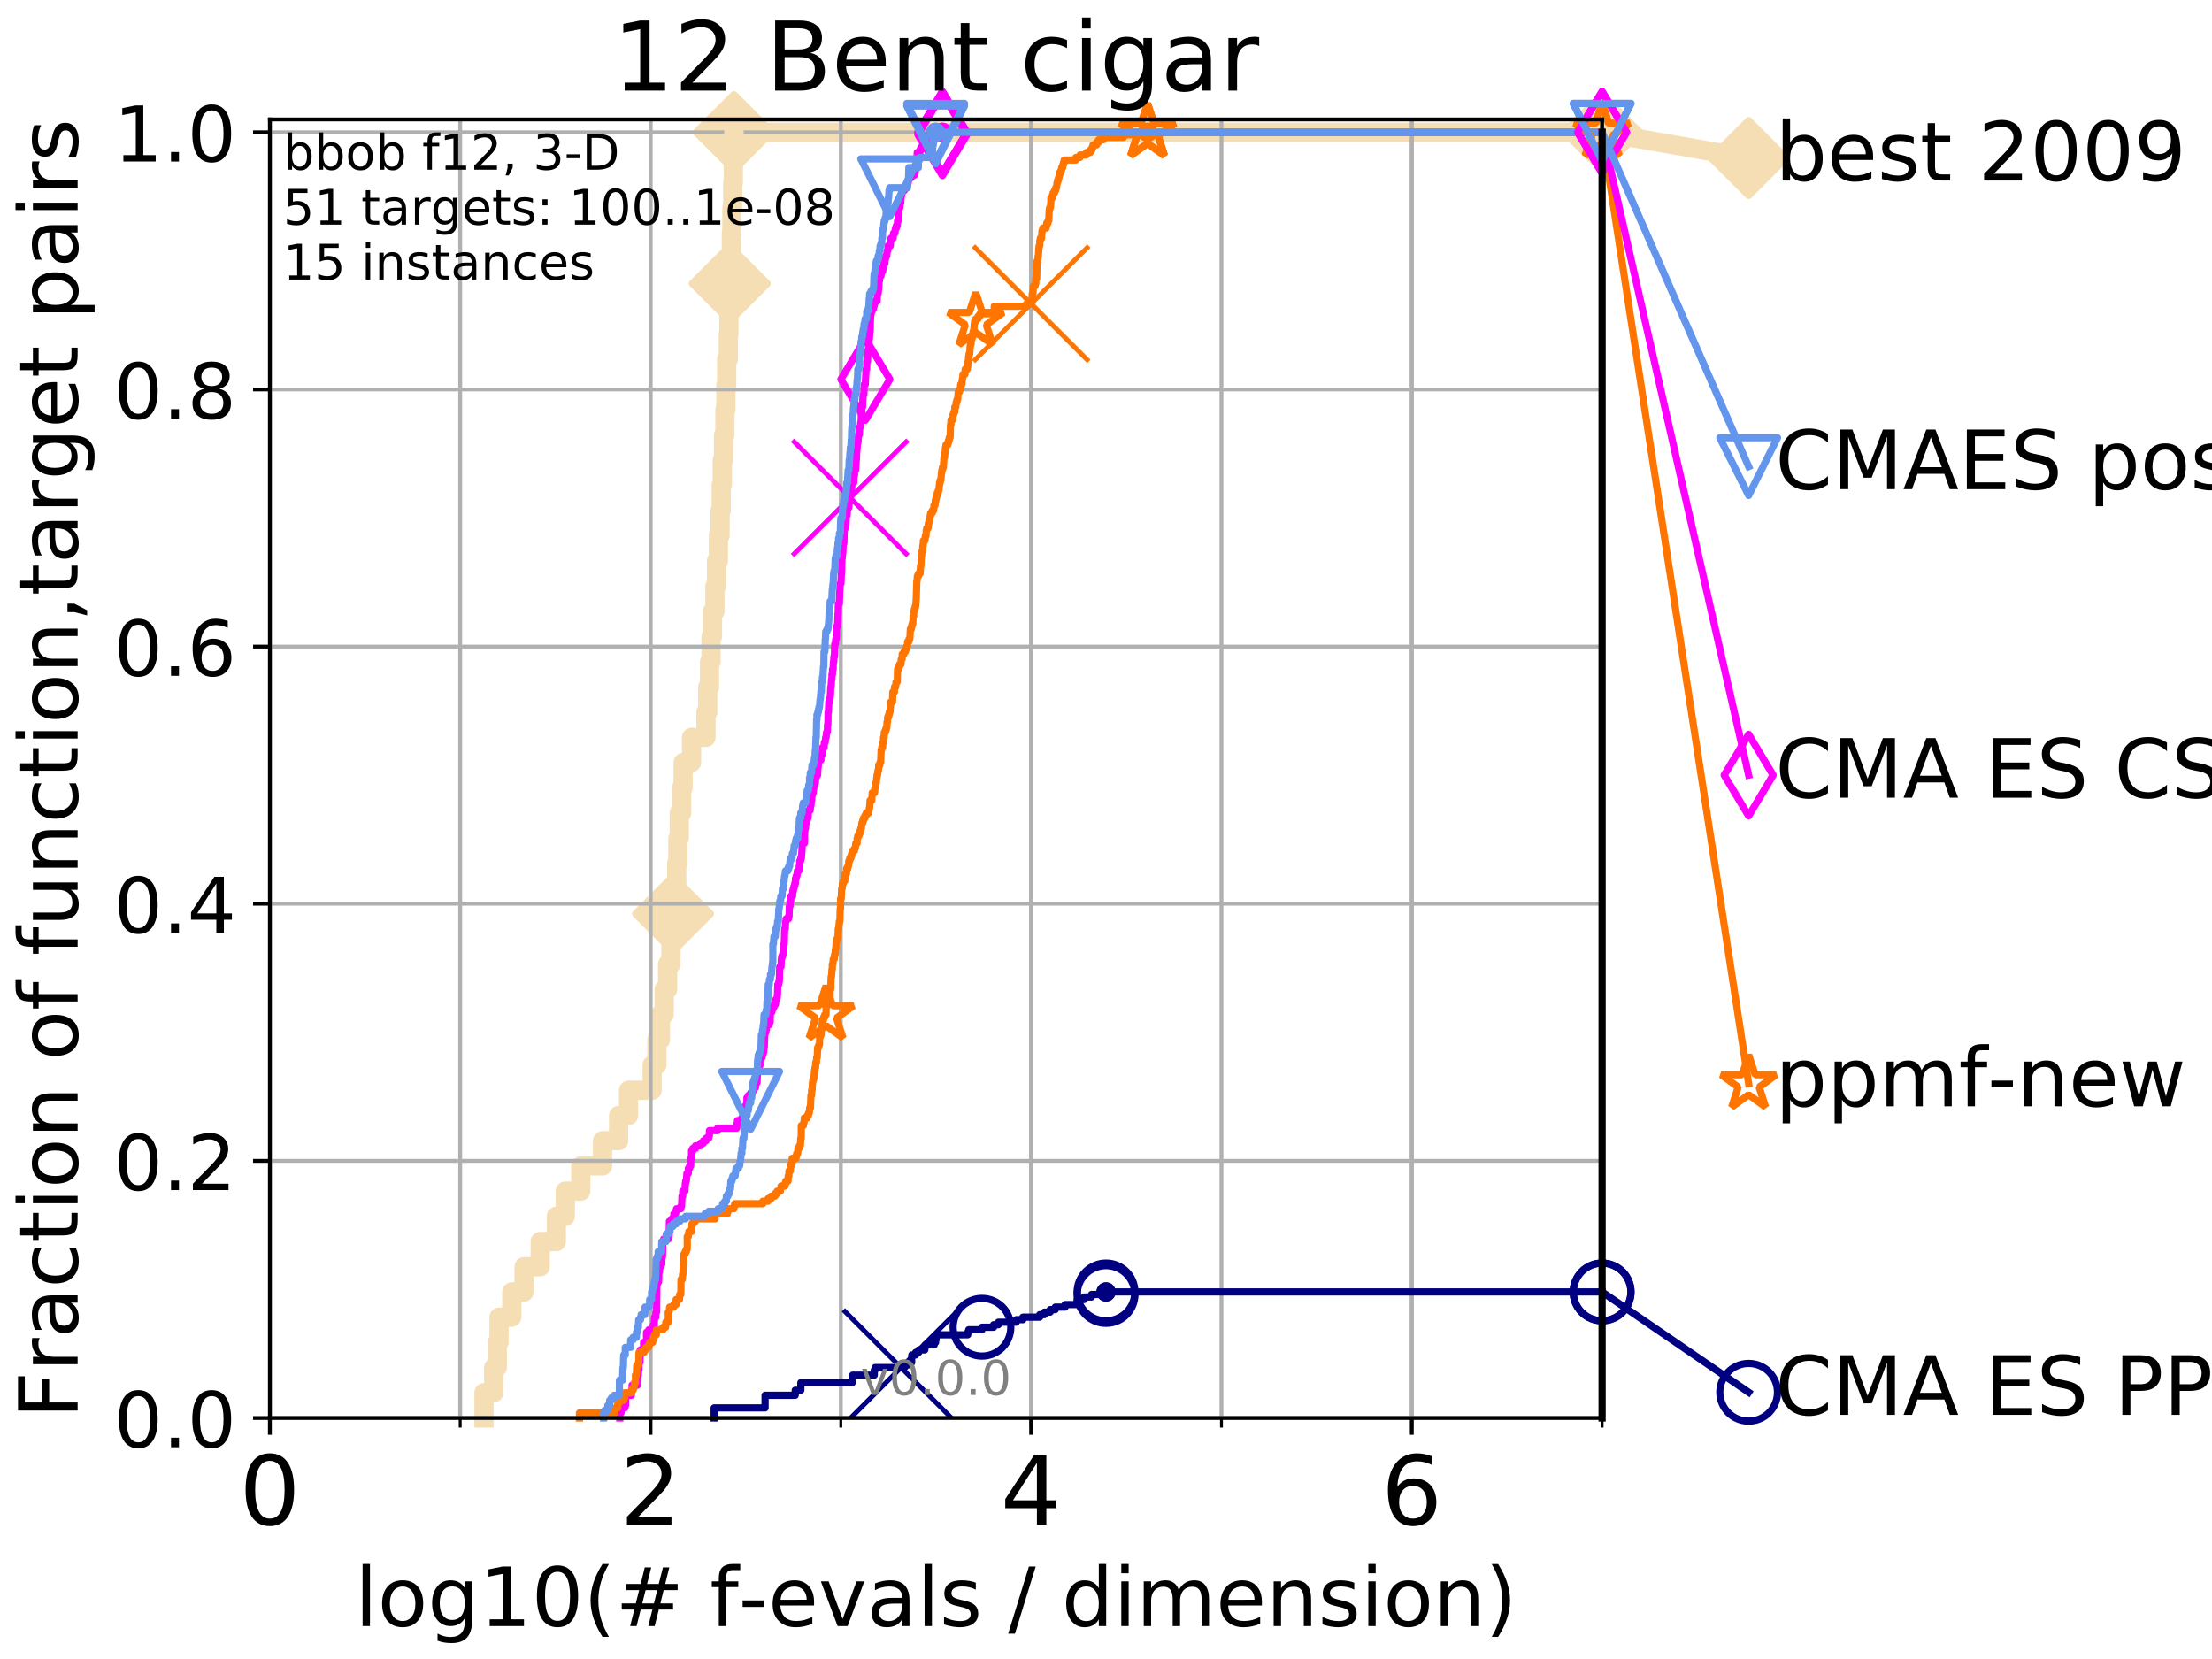 <?xml version="1.0" encoding="utf-8" standalone="no"?>
<!DOCTYPE svg PUBLIC "-//W3C//DTD SVG 1.1//EN"
  "http://www.w3.org/Graphics/SVG/1.1/DTD/svg11.dtd">
<!-- Created with matplotlib (http://matplotlib.org/) -->
<svg height="345pt" version="1.1" viewBox="0 0 460 345" width="460pt" xmlns="http://www.w3.org/2000/svg" xmlns:xlink="http://www.w3.org/1999/xlink">
 <defs>
  <style type="text/css">
*{stroke-linecap:butt;stroke-linejoin:round;}
  </style>
 </defs>
 <g id="figure_1">
  <g id="patch_1">
   <path d="M 0 345.6 
L 460.8 345.6 
L 460.8 0 
L 0 0 
z
" style="fill:#ffffff;"/>
  </g>
  <g id="axes_1">
   <g id="patch_2">
    <path d="M 56.12 294.88 
L 333.168 294.88 
L 333.168 24.84 
L 56.12 24.84 
z
" style="fill:#ffffff;"/>
   </g>
   <g id="line2d_1">
    <path d="M 100.643 294.88 
L 100.643 289.638 
L 102.668 289.638 
L 102.668 284.395 
L 103.415 284.395 
L 103.415 279.153 
L 103.777 279.153 
L 103.777 273.91 
L 106.427 273.91 
L 106.427 268.668 
L 108.988 268.668 
L 108.988 263.425 
L 112.341 263.425 
L 112.341 258.183 
L 115.691 258.183 
L 115.691 252.94 
L 117.556 252.94 
L 117.556 247.698 
L 120.77 247.698 
L 120.77 242.455 
L 125.31 242.455 
L 125.31 237.213 
L 128.648 237.213 
L 128.648 231.97 
L 130.709 231.97 
L 130.709 226.728 
L 135.617 226.728 
L 135.617 221.485 
L 136.599 221.485 
L 136.599 216.243 
L 137.327 216.243 
L 137.327 211 
L 138.122 211 
L 138.122 205.758 
L 138.835 205.758 
L 138.835 200.515 
L 139.52 200.515 
L 139.52 195.273 
L 139.962 195.273 
L 139.962 190.03 
L 140.264 190.03 
L 140.264 184.788 
L 140.73 184.788 
L 140.73 179.546 
L 140.978 179.546 
L 140.978 174.303 
L 141.263 174.303 
L 141.263 169.061 
L 141.742 169.061 
L 141.742 163.818 
L 142.054 163.818 
L 142.054 158.576 
L 143.815 158.576 
L 143.815 153.333 
L 146.814 153.333 
L 146.814 148.091 
L 147.191 148.091 
L 147.191 142.848 
L 147.559 142.848 
L 147.559 137.606 
L 147.865 137.606 
L 147.865 132.363 
L 148.165 132.363 
L 148.165 127.121 
L 148.672 127.121 
L 148.672 121.878 
L 149.01 121.878 
L 149.01 116.636 
L 149.393 116.636 
L 149.393 111.393 
L 149.742 111.393 
L 149.742 106.151 
L 149.987 106.151 
L 149.987 100.908 
L 150.205 100.908 
L 150.205 95.666 
L 150.467 95.666 
L 150.467 90.423 
L 150.749 90.423 
L 150.749 85.181 
L 150.957 85.181 
L 150.957 79.938 
L 151.118 79.938 
L 151.118 74.696 
L 151.456 74.696 
L 151.456 69.453 
L 151.59 69.453 
L 151.59 64.211 
L 151.766 64.211 
L 151.766 58.969 
L 151.919 58.969 
L 151.919 53.726 
L 152.093 53.726 
L 152.093 48.484 
L 152.2 48.484 
L 152.2 43.241 
L 152.37 43.241 
L 152.37 37.999 
L 152.497 37.999 
L 152.497 32.756 
L 152.623 32.756 
L 152.623 27.514 
L 333.168 27.514 
" style="fill:none;stroke:#f5deb3;stroke-linecap:square;stroke-width:4;"/>
   </g>
   <g id="line2d_2">
    <defs>
     <path d="M -0 7.778 
L 7.778 0 
L 0 -7.778 
L -7.778 -0 
z
" id="med8d15e1c9" style="stroke:#f5deb3;stroke-linejoin:miter;stroke-width:1.5;"/>
    </defs>
    <g>
     <use style="fill:#f5deb3;stroke:#f5deb3;stroke-linejoin:miter;stroke-width:1.5;" x="139.962" xlink:href="#med8d15e1c9" y="190.03"/>
     <use style="fill:#f5deb3;stroke:#f5deb3;stroke-linejoin:miter;stroke-width:1.5;" x="151.766" xlink:href="#med8d15e1c9" y="58.969"/>
     <use style="fill:#f5deb3;stroke:#f5deb3;stroke-linejoin:miter;stroke-width:1.5;" x="152.623" xlink:href="#med8d15e1c9" y="27.514"/>
     <use style="fill:#f5deb3;stroke:#f5deb3;stroke-linejoin:miter;stroke-width:1.5;" x="152.623" xlink:href="#med8d15e1c9" y="27.514"/>
     <use style="fill:#f5deb3;stroke:#f5deb3;stroke-linejoin:miter;stroke-width:1.5;" x="333.168" xlink:href="#med8d15e1c9" y="27.514"/>
    </g>
   </g>
   <g id="line2d_3">
    <path style="fill:none;stroke:#f5deb3;stroke-linecap:square;stroke-width:4;"/>
    <g/>
   </g>
   <g id="line2d_4">
    <path d="M 333.168 27.514 
L 363.643 32.861 
" style="fill:none;stroke:#f5deb3;stroke-linecap:square;stroke-width:4;"/>
    <g>
     <use style="fill:#f5deb3;stroke:#f5deb3;stroke-linejoin:miter;stroke-width:1.5;" x="333.168" xlink:href="#med8d15e1c9" y="27.514"/>
     <use style="fill:#f5deb3;stroke:#f5deb3;stroke-linejoin:miter;stroke-width:1.5;" x="363.643" xlink:href="#med8d15e1c9" y="32.861"/>
    </g>
   </g>
   <g id="matplotlib.axis_1">
    <g id="xtick_1">
     <g id="line2d_5">
      <path clip-path="url(#pdae2f0e5a5)" d="M 56.12 294.88 
L 56.12 24.84 
" style="fill:none;stroke:#b0b0b0;stroke-linecap:square;stroke-width:0.8;"/>
     </g>
     <g id="line2d_6">
      <defs>
       <path d="M 0 0 
L 0 3.5 
" id="m4793aa0e9e" style="stroke:#000000;stroke-width:0.8;"/>
      </defs>
      <g>
       <use style="stroke:#000000;stroke-width:0.8;" x="56.12" xlink:href="#m4793aa0e9e" y="294.88"/>
      </g>
     </g>
     <g id="text_1">
      <!-- 0 -->
      <defs>
       <path d="M 31.781 66.406 
Q 24.172 66.406 20.328 58.906 
Q 16.5 51.422 16.5 36.375 
Q 16.5 21.391 20.328 13.891 
Q 24.172 6.391 31.781 6.391 
Q 39.453 6.391 43.281 13.891 
Q 47.125 21.391 47.125 36.375 
Q 47.125 51.422 43.281 58.906 
Q 39.453 66.406 31.781 66.406 
z
M 31.781 74.219 
Q 44.047 74.219 50.516 64.516 
Q 56.984 54.828 56.984 36.375 
Q 56.984 17.969 50.516 8.266 
Q 44.047 -1.422 31.781 -1.422 
Q 19.531 -1.422 13.062 8.266 
Q 6.594 17.969 6.594 36.375 
Q 6.594 54.828 13.062 64.516 
Q 19.531 74.219 31.781 74.219 
z
" id="DejaVuSans-30"/>
      </defs>
      <g transform="translate(49.758 317.077)scale(0.2 -0.2)">
       <use xlink:href="#DejaVuSans-30"/>
      </g>
     </g>
    </g>
    <g id="xtick_2">
     <g id="line2d_7">
      <path clip-path="url(#pdae2f0e5a5)" d="M 135.277 294.88 
L 135.277 24.84 
" style="fill:none;stroke:#b0b0b0;stroke-linecap:square;stroke-width:0.8;"/>
     </g>
     <g id="line2d_8">
      <g>
       <use style="stroke:#000000;stroke-width:0.8;" x="135.277" xlink:href="#m4793aa0e9e" y="294.88"/>
      </g>
     </g>
     <g id="text_2">
      <!-- 2 -->
      <defs>
       <path d="M 19.188 8.297 
L 53.609 8.297 
L 53.609 0 
L 7.328 0 
L 7.328 8.297 
Q 12.938 14.109 22.625 23.891 
Q 32.328 33.688 34.812 36.531 
Q 39.547 41.844 41.422 45.531 
Q 43.312 49.219 43.312 52.781 
Q 43.312 58.594 39.234 62.25 
Q 35.156 65.922 28.609 65.922 
Q 23.969 65.922 18.812 64.312 
Q 13.672 62.703 7.812 59.422 
L 7.812 69.391 
Q 13.766 71.781 18.938 73 
Q 24.125 74.219 28.422 74.219 
Q 39.75 74.219 46.484 68.547 
Q 53.219 62.891 53.219 53.422 
Q 53.219 48.922 51.531 44.891 
Q 49.859 40.875 45.406 35.406 
Q 44.188 33.984 37.641 27.219 
Q 31.109 20.453 19.188 8.297 
z
" id="DejaVuSans-32"/>
      </defs>
      <g transform="translate(128.914 317.077)scale(0.2 -0.2)">
       <use xlink:href="#DejaVuSans-32"/>
      </g>
     </g>
    </g>
    <g id="xtick_3">
     <g id="line2d_9">
      <path clip-path="url(#pdae2f0e5a5)" d="M 214.433 294.88 
L 214.433 24.84 
" style="fill:none;stroke:#b0b0b0;stroke-linecap:square;stroke-width:0.8;"/>
     </g>
     <g id="line2d_10">
      <g>
       <use style="stroke:#000000;stroke-width:0.8;" x="214.433" xlink:href="#m4793aa0e9e" y="294.88"/>
      </g>
     </g>
     <g id="text_3">
      <!-- 4 -->
      <defs>
       <path d="M 37.797 64.312 
L 12.891 25.391 
L 37.797 25.391 
z
M 35.203 72.906 
L 47.609 72.906 
L 47.609 25.391 
L 58.016 25.391 
L 58.016 17.188 
L 47.609 17.188 
L 47.609 0 
L 37.797 0 
L 37.797 17.188 
L 4.891 17.188 
L 4.891 26.703 
z
" id="DejaVuSans-34"/>
      </defs>
      <g transform="translate(208.071 317.077)scale(0.2 -0.2)">
       <use xlink:href="#DejaVuSans-34"/>
      </g>
     </g>
    </g>
    <g id="xtick_4">
     <g id="line2d_11">
      <path clip-path="url(#pdae2f0e5a5)" d="M 293.59 294.88 
L 293.59 24.84 
" style="fill:none;stroke:#b0b0b0;stroke-linecap:square;stroke-width:0.8;"/>
     </g>
     <g id="line2d_12">
      <g>
       <use style="stroke:#000000;stroke-width:0.8;" x="293.59" xlink:href="#m4793aa0e9e" y="294.88"/>
      </g>
     </g>
     <g id="text_4">
      <!-- 6 -->
      <defs>
       <path d="M 33.016 40.375 
Q 26.375 40.375 22.484 35.828 
Q 18.609 31.297 18.609 23.391 
Q 18.609 15.531 22.484 10.953 
Q 26.375 6.391 33.016 6.391 
Q 39.656 6.391 43.531 10.953 
Q 47.406 15.531 47.406 23.391 
Q 47.406 31.297 43.531 35.828 
Q 39.656 40.375 33.016 40.375 
z
M 52.594 71.297 
L 52.594 62.312 
Q 48.875 64.062 45.094 64.984 
Q 41.312 65.922 37.594 65.922 
Q 27.828 65.922 22.672 59.328 
Q 17.531 52.734 16.797 39.406 
Q 19.672 43.656 24.016 45.922 
Q 28.375 48.188 33.594 48.188 
Q 44.578 48.188 50.953 41.516 
Q 57.328 34.859 57.328 23.391 
Q 57.328 12.156 50.688 5.359 
Q 44.047 -1.422 33.016 -1.422 
Q 20.359 -1.422 13.672 8.266 
Q 6.984 17.969 6.984 36.375 
Q 6.984 53.656 15.188 63.938 
Q 23.391 74.219 37.203 74.219 
Q 40.922 74.219 44.703 73.484 
Q 48.484 72.75 52.594 71.297 
z
" id="DejaVuSans-36"/>
      </defs>
      <g transform="translate(287.227 317.077)scale(0.2 -0.2)">
       <use xlink:href="#DejaVuSans-36"/>
      </g>
     </g>
    </g>
    <g id="xtick_5">
     <g id="line2d_13">
      <path clip-path="url(#pdae2f0e5a5)" d="M 56.12 294.88 
L 56.12 24.84 
" style="fill:none;stroke:#b0b0b0;stroke-linecap:square;stroke-width:0.8;"/>
     </g>
     <g id="line2d_14">
      <defs>
       <path d="M 0 0 
L 0 2 
" id="mcb36221588" style="stroke:#000000;stroke-width:0.6;"/>
      </defs>
      <g>
       <use style="stroke:#000000;stroke-width:0.6;" x="56.12" xlink:href="#mcb36221588" y="294.88"/>
      </g>
     </g>
    </g>
    <g id="xtick_6">
     <g id="line2d_15">
      <path clip-path="url(#pdae2f0e5a5)" d="M 95.698 294.88 
L 95.698 24.84 
" style="fill:none;stroke:#b0b0b0;stroke-linecap:square;stroke-width:0.8;"/>
     </g>
     <g id="line2d_16">
      <g>
       <use style="stroke:#000000;stroke-width:0.6;" x="95.698" xlink:href="#mcb36221588" y="294.88"/>
      </g>
     </g>
    </g>
    <g id="xtick_7">
     <g id="line2d_17">
      <path clip-path="url(#pdae2f0e5a5)" d="M 135.277 294.88 
L 135.277 24.84 
" style="fill:none;stroke:#b0b0b0;stroke-linecap:square;stroke-width:0.8;"/>
     </g>
     <g id="line2d_18">
      <g>
       <use style="stroke:#000000;stroke-width:0.6;" x="135.277" xlink:href="#mcb36221588" y="294.88"/>
      </g>
     </g>
    </g>
    <g id="xtick_8">
     <g id="line2d_19">
      <path clip-path="url(#pdae2f0e5a5)" d="M 174.855 294.88 
L 174.855 24.84 
" style="fill:none;stroke:#b0b0b0;stroke-linecap:square;stroke-width:0.8;"/>
     </g>
     <g id="line2d_20">
      <g>
       <use style="stroke:#000000;stroke-width:0.6;" x="174.855" xlink:href="#mcb36221588" y="294.88"/>
      </g>
     </g>
    </g>
    <g id="xtick_9">
     <g id="line2d_21">
      <path clip-path="url(#pdae2f0e5a5)" d="M 214.433 294.88 
L 214.433 24.84 
" style="fill:none;stroke:#b0b0b0;stroke-linecap:square;stroke-width:0.8;"/>
     </g>
     <g id="line2d_22">
      <g>
       <use style="stroke:#000000;stroke-width:0.6;" x="214.433" xlink:href="#mcb36221588" y="294.88"/>
      </g>
     </g>
    </g>
    <g id="xtick_10">
     <g id="line2d_23">
      <path clip-path="url(#pdae2f0e5a5)" d="M 254.011 294.88 
L 254.011 24.84 
" style="fill:none;stroke:#b0b0b0;stroke-linecap:square;stroke-width:0.8;"/>
     </g>
     <g id="line2d_24">
      <g>
       <use style="stroke:#000000;stroke-width:0.6;" x="254.011" xlink:href="#mcb36221588" y="294.88"/>
      </g>
     </g>
    </g>
    <g id="xtick_11">
     <g id="line2d_25">
      <path clip-path="url(#pdae2f0e5a5)" d="M 293.59 294.88 
L 293.59 24.84 
" style="fill:none;stroke:#b0b0b0;stroke-linecap:square;stroke-width:0.8;"/>
     </g>
     <g id="line2d_26">
      <g>
       <use style="stroke:#000000;stroke-width:0.6;" x="293.59" xlink:href="#mcb36221588" y="294.88"/>
      </g>
     </g>
    </g>
    <g id="xtick_12">
     <g id="line2d_27">
      <path clip-path="url(#pdae2f0e5a5)" d="M 333.168 294.88 
L 333.168 24.84 
" style="fill:none;stroke:#b0b0b0;stroke-linecap:square;stroke-width:0.8;"/>
     </g>
     <g id="line2d_28">
      <g>
       <use style="stroke:#000000;stroke-width:0.6;" x="333.168" xlink:href="#mcb36221588" y="294.88"/>
      </g>
     </g>
    </g>
    <g id="text_5">
     <!-- log10(# f-evals / dimension) -->
     <defs>
      <path d="M 9.422 75.984 
L 18.406 75.984 
L 18.406 0 
L 9.422 0 
z
" id="DejaVuSans-6c"/>
      <path d="M 30.609 48.391 
Q 23.391 48.391 19.188 42.75 
Q 14.984 37.109 14.984 27.297 
Q 14.984 17.484 19.156 11.844 
Q 23.344 6.203 30.609 6.203 
Q 37.797 6.203 41.984 11.859 
Q 46.188 17.531 46.188 27.297 
Q 46.188 37.016 41.984 42.703 
Q 37.797 48.391 30.609 48.391 
z
M 30.609 56 
Q 42.328 56 49.016 48.375 
Q 55.719 40.766 55.719 27.297 
Q 55.719 13.875 49.016 6.219 
Q 42.328 -1.422 30.609 -1.422 
Q 18.844 -1.422 12.172 6.219 
Q 5.516 13.875 5.516 27.297 
Q 5.516 40.766 12.172 48.375 
Q 18.844 56 30.609 56 
z
" id="DejaVuSans-6f"/>
      <path d="M 45.406 27.984 
Q 45.406 37.75 41.375 43.109 
Q 37.359 48.484 30.078 48.484 
Q 22.859 48.484 18.828 43.109 
Q 14.797 37.75 14.797 27.984 
Q 14.797 18.266 18.828 12.891 
Q 22.859 7.516 30.078 7.516 
Q 37.359 7.516 41.375 12.891 
Q 45.406 18.266 45.406 27.984 
z
M 54.391 6.781 
Q 54.391 -7.172 48.188 -13.984 
Q 42 -20.797 29.203 -20.797 
Q 24.469 -20.797 20.266 -20.094 
Q 16.062 -19.391 12.109 -17.922 
L 12.109 -9.188 
Q 16.062 -11.328 19.922 -12.344 
Q 23.781 -13.375 27.781 -13.375 
Q 36.625 -13.375 41.016 -8.766 
Q 45.406 -4.156 45.406 5.172 
L 45.406 9.625 
Q 42.625 4.781 38.281 2.391 
Q 33.938 0 27.875 0 
Q 17.828 0 11.672 7.656 
Q 5.516 15.328 5.516 27.984 
Q 5.516 40.672 11.672 48.328 
Q 17.828 56 27.875 56 
Q 33.938 56 38.281 53.609 
Q 42.625 51.219 45.406 46.391 
L 45.406 54.688 
L 54.391 54.688 
z
" id="DejaVuSans-67"/>
      <path d="M 12.406 8.297 
L 28.516 8.297 
L 28.516 63.922 
L 10.984 60.406 
L 10.984 69.391 
L 28.422 72.906 
L 38.281 72.906 
L 38.281 8.297 
L 54.391 8.297 
L 54.391 0 
L 12.406 0 
z
" id="DejaVuSans-31"/>
      <path d="M 31 75.875 
Q 24.469 64.656 21.281 53.656 
Q 18.109 42.672 18.109 31.391 
Q 18.109 20.125 21.312 9.062 
Q 24.516 -2 31 -13.188 
L 23.188 -13.188 
Q 15.875 -1.703 12.234 9.375 
Q 8.594 20.453 8.594 31.391 
Q 8.594 42.281 12.203 53.312 
Q 15.828 64.359 23.188 75.875 
z
" id="DejaVuSans-28"/>
      <path d="M 51.125 44 
L 36.922 44 
L 32.812 27.688 
L 47.125 27.688 
z
M 43.797 71.781 
L 38.719 51.516 
L 52.984 51.516 
L 58.109 71.781 
L 65.922 71.781 
L 60.891 51.516 
L 76.125 51.516 
L 76.125 44 
L 58.984 44 
L 54.984 27.688 
L 70.516 27.688 
L 70.516 20.219 
L 53.078 20.219 
L 48 0 
L 40.188 0 
L 45.219 20.219 
L 30.906 20.219 
L 25.875 0 
L 18.016 0 
L 23.094 20.219 
L 7.719 20.219 
L 7.719 27.688 
L 24.906 27.688 
L 29 44 
L 13.281 44 
L 13.281 51.516 
L 30.906 51.516 
L 35.891 71.781 
z
" id="DejaVuSans-23"/>
      <path id="DejaVuSans-20"/>
      <path d="M 37.109 75.984 
L 37.109 68.5 
L 28.516 68.5 
Q 23.688 68.5 21.797 66.547 
Q 19.922 64.594 19.922 59.516 
L 19.922 54.688 
L 34.719 54.688 
L 34.719 47.703 
L 19.922 47.703 
L 19.922 0 
L 10.891 0 
L 10.891 47.703 
L 2.297 47.703 
L 2.297 54.688 
L 10.891 54.688 
L 10.891 58.5 
Q 10.891 67.625 15.141 71.797 
Q 19.391 75.984 28.609 75.984 
z
" id="DejaVuSans-66"/>
      <path d="M 4.891 31.391 
L 31.203 31.391 
L 31.203 23.391 
L 4.891 23.391 
z
" id="DejaVuSans-2d"/>
      <path d="M 56.203 29.594 
L 56.203 25.203 
L 14.891 25.203 
Q 15.484 15.922 20.484 11.062 
Q 25.484 6.203 34.422 6.203 
Q 39.594 6.203 44.453 7.469 
Q 49.312 8.734 54.109 11.281 
L 54.109 2.781 
Q 49.266 0.734 44.188 -0.344 
Q 39.109 -1.422 33.891 -1.422 
Q 20.797 -1.422 13.156 6.188 
Q 5.516 13.812 5.516 26.812 
Q 5.516 40.234 12.766 48.109 
Q 20.016 56 32.328 56 
Q 43.359 56 49.781 48.891 
Q 56.203 41.797 56.203 29.594 
z
M 47.219 32.234 
Q 47.125 39.594 43.094 43.984 
Q 39.062 48.391 32.422 48.391 
Q 24.906 48.391 20.391 44.141 
Q 15.875 39.891 15.188 32.172 
z
" id="DejaVuSans-65"/>
      <path d="M 2.984 54.688 
L 12.5 54.688 
L 29.594 8.797 
L 46.688 54.688 
L 56.203 54.688 
L 35.688 0 
L 23.484 0 
z
" id="DejaVuSans-76"/>
      <path d="M 34.281 27.484 
Q 23.391 27.484 19.188 25 
Q 14.984 22.516 14.984 16.5 
Q 14.984 11.719 18.141 8.906 
Q 21.297 6.109 26.703 6.109 
Q 34.188 6.109 38.703 11.406 
Q 43.219 16.703 43.219 25.484 
L 43.219 27.484 
z
M 52.203 31.203 
L 52.203 0 
L 43.219 0 
L 43.219 8.297 
Q 40.141 3.328 35.547 0.953 
Q 30.953 -1.422 24.312 -1.422 
Q 15.922 -1.422 10.953 3.297 
Q 6 8.016 6 15.922 
Q 6 25.141 12.172 29.828 
Q 18.359 34.516 30.609 34.516 
L 43.219 34.516 
L 43.219 35.406 
Q 43.219 41.609 39.141 45 
Q 35.062 48.391 27.688 48.391 
Q 23 48.391 18.547 47.266 
Q 14.109 46.141 10.016 43.891 
L 10.016 52.203 
Q 14.938 54.109 19.578 55.047 
Q 24.219 56 28.609 56 
Q 40.484 56 46.344 49.844 
Q 52.203 43.703 52.203 31.203 
z
" id="DejaVuSans-61"/>
      <path d="M 44.281 53.078 
L 44.281 44.578 
Q 40.484 46.531 36.375 47.5 
Q 32.281 48.484 27.875 48.484 
Q 21.188 48.484 17.844 46.438 
Q 14.5 44.391 14.5 40.281 
Q 14.5 37.156 16.891 35.375 
Q 19.281 33.594 26.516 31.984 
L 29.594 31.297 
Q 39.156 29.25 43.188 25.516 
Q 47.219 21.781 47.219 15.094 
Q 47.219 7.469 41.188 3.016 
Q 35.156 -1.422 24.609 -1.422 
Q 20.219 -1.422 15.453 -0.562 
Q 10.688 0.297 5.422 2 
L 5.422 11.281 
Q 10.406 8.688 15.234 7.391 
Q 20.062 6.109 24.812 6.109 
Q 31.156 6.109 34.562 8.281 
Q 37.984 10.453 37.984 14.406 
Q 37.984 18.062 35.516 20.016 
Q 33.062 21.969 24.703 23.781 
L 21.578 24.516 
Q 13.234 26.266 9.516 29.906 
Q 5.812 33.547 5.812 39.891 
Q 5.812 47.609 11.281 51.797 
Q 16.75 56 26.812 56 
Q 31.781 56 36.172 55.266 
Q 40.578 54.547 44.281 53.078 
z
" id="DejaVuSans-73"/>
      <path d="M 25.391 72.906 
L 33.688 72.906 
L 8.297 -9.281 
L 0 -9.281 
z
" id="DejaVuSans-2f"/>
      <path d="M 45.406 46.391 
L 45.406 75.984 
L 54.391 75.984 
L 54.391 0 
L 45.406 0 
L 45.406 8.203 
Q 42.578 3.328 38.25 0.953 
Q 33.938 -1.422 27.875 -1.422 
Q 17.969 -1.422 11.734 6.484 
Q 5.516 14.406 5.516 27.297 
Q 5.516 40.188 11.734 48.094 
Q 17.969 56 27.875 56 
Q 33.938 56 38.25 53.625 
Q 42.578 51.266 45.406 46.391 
z
M 14.797 27.297 
Q 14.797 17.391 18.875 11.75 
Q 22.953 6.109 30.078 6.109 
Q 37.203 6.109 41.297 11.75 
Q 45.406 17.391 45.406 27.297 
Q 45.406 37.203 41.297 42.844 
Q 37.203 48.484 30.078 48.484 
Q 22.953 48.484 18.875 42.844 
Q 14.797 37.203 14.797 27.297 
z
" id="DejaVuSans-64"/>
      <path d="M 9.422 54.688 
L 18.406 54.688 
L 18.406 0 
L 9.422 0 
z
M 9.422 75.984 
L 18.406 75.984 
L 18.406 64.594 
L 9.422 64.594 
z
" id="DejaVuSans-69"/>
      <path d="M 52 44.188 
Q 55.375 50.25 60.062 53.125 
Q 64.75 56 71.094 56 
Q 79.641 56 84.281 50.016 
Q 88.922 44.047 88.922 33.016 
L 88.922 0 
L 79.891 0 
L 79.891 32.719 
Q 79.891 40.578 77.094 44.375 
Q 74.312 48.188 68.609 48.188 
Q 61.625 48.188 57.562 43.547 
Q 53.516 38.922 53.516 30.906 
L 53.516 0 
L 44.484 0 
L 44.484 32.719 
Q 44.484 40.625 41.703 44.406 
Q 38.922 48.188 33.109 48.188 
Q 26.219 48.188 22.156 43.531 
Q 18.109 38.875 18.109 30.906 
L 18.109 0 
L 9.078 0 
L 9.078 54.688 
L 18.109 54.688 
L 18.109 46.188 
Q 21.188 51.219 25.484 53.609 
Q 29.781 56 35.688 56 
Q 41.656 56 45.828 52.969 
Q 50 49.953 52 44.188 
z
" id="DejaVuSans-6d"/>
      <path d="M 54.891 33.016 
L 54.891 0 
L 45.906 0 
L 45.906 32.719 
Q 45.906 40.484 42.875 44.328 
Q 39.844 48.188 33.797 48.188 
Q 26.516 48.188 22.312 43.547 
Q 18.109 38.922 18.109 30.906 
L 18.109 0 
L 9.078 0 
L 9.078 54.688 
L 18.109 54.688 
L 18.109 46.188 
Q 21.344 51.125 25.703 53.562 
Q 30.078 56 35.797 56 
Q 45.219 56 50.047 50.172 
Q 54.891 44.344 54.891 33.016 
z
" id="DejaVuSans-6e"/>
      <path d="M 8.016 75.875 
L 15.828 75.875 
Q 23.141 64.359 26.781 53.312 
Q 30.422 42.281 30.422 31.391 
Q 30.422 20.453 26.781 9.375 
Q 23.141 -1.703 15.828 -13.188 
L 8.016 -13.188 
Q 14.5 -2 17.703 9.062 
Q 20.906 20.125 20.906 31.391 
Q 20.906 42.672 17.703 53.656 
Q 14.5 64.656 8.016 75.875 
z
" id="DejaVuSans-29"/>
     </defs>
     <g transform="translate(73.803 338.154)scale(0.17 -0.17)">
      <use xlink:href="#DejaVuSans-6c"/>
      <use x="27.783" xlink:href="#DejaVuSans-6f"/>
      <use x="88.965" xlink:href="#DejaVuSans-67"/>
      <use x="152.441" xlink:href="#DejaVuSans-31"/>
      <use x="216.064" xlink:href="#DejaVuSans-30"/>
      <use x="279.688" xlink:href="#DejaVuSans-28"/>
      <use x="318.701" xlink:href="#DejaVuSans-23"/>
      <use x="402.49" xlink:href="#DejaVuSans-20"/>
      <use x="434.277" xlink:href="#DejaVuSans-66"/>
      <use x="469.404" xlink:href="#DejaVuSans-2d"/>
      <use x="505.488" xlink:href="#DejaVuSans-65"/>
      <use x="567.012" xlink:href="#DejaVuSans-76"/>
      <use x="626.191" xlink:href="#DejaVuSans-61"/>
      <use x="687.471" xlink:href="#DejaVuSans-6c"/>
      <use x="715.254" xlink:href="#DejaVuSans-73"/>
      <use x="767.354" xlink:href="#DejaVuSans-20"/>
      <use x="799.141" xlink:href="#DejaVuSans-2f"/>
      <use x="832.832" xlink:href="#DejaVuSans-20"/>
      <use x="864.619" xlink:href="#DejaVuSans-64"/>
      <use x="928.096" xlink:href="#DejaVuSans-69"/>
      <use x="955.879" xlink:href="#DejaVuSans-6d"/>
      <use x="1053.291" xlink:href="#DejaVuSans-65"/>
      <use x="1114.814" xlink:href="#DejaVuSans-6e"/>
      <use x="1178.193" xlink:href="#DejaVuSans-73"/>
      <use x="1230.293" xlink:href="#DejaVuSans-69"/>
      <use x="1258.076" xlink:href="#DejaVuSans-6f"/>
      <use x="1319.258" xlink:href="#DejaVuSans-6e"/>
      <use x="1382.637" xlink:href="#DejaVuSans-29"/>
     </g>
    </g>
   </g>
   <g id="matplotlib.axis_2">
    <g id="ytick_1">
     <g id="line2d_29">
      <path clip-path="url(#pdae2f0e5a5)" d="M 56.12 294.88 
L 333.168 294.88 
" style="fill:none;stroke:#b0b0b0;stroke-linecap:square;stroke-width:0.8;"/>
     </g>
     <g id="line2d_30">
      <defs>
       <path d="M 0 0 
L -3.5 0 
" id="mb05ee7ff76" style="stroke:#000000;stroke-width:0.8;"/>
      </defs>
      <g>
       <use style="stroke:#000000;stroke-width:0.8;" x="56.12" xlink:href="#mb05ee7ff76" y="294.88"/>
      </g>
     </g>
     <g id="text_6">
      <!-- 0.0 -->
      <defs>
       <path d="M 10.688 12.406 
L 21 12.406 
L 21 0 
L 10.688 0 
z
" id="DejaVuSans-2e"/>
      </defs>
      <g transform="translate(23.675 300.959)scale(0.16 -0.16)">
       <use xlink:href="#DejaVuSans-30"/>
       <use x="63.623" xlink:href="#DejaVuSans-2e"/>
       <use x="95.41" xlink:href="#DejaVuSans-30"/>
      </g>
     </g>
    </g>
    <g id="ytick_2">
     <g id="line2d_31">
      <path clip-path="url(#pdae2f0e5a5)" d="M 56.12 241.407 
L 333.168 241.407 
" style="fill:none;stroke:#b0b0b0;stroke-linecap:square;stroke-width:0.8;"/>
     </g>
     <g id="line2d_32">
      <g>
       <use style="stroke:#000000;stroke-width:0.8;" x="56.12" xlink:href="#mb05ee7ff76" y="241.407"/>
      </g>
     </g>
     <g id="text_7">
      <!-- 0.2 -->
      <g transform="translate(23.675 247.485)scale(0.16 -0.16)">
       <use xlink:href="#DejaVuSans-30"/>
       <use x="63.623" xlink:href="#DejaVuSans-2e"/>
       <use x="95.41" xlink:href="#DejaVuSans-32"/>
      </g>
     </g>
    </g>
    <g id="ytick_3">
     <g id="line2d_33">
      <path clip-path="url(#pdae2f0e5a5)" d="M 56.12 187.933 
L 333.168 187.933 
" style="fill:none;stroke:#b0b0b0;stroke-linecap:square;stroke-width:0.8;"/>
     </g>
     <g id="line2d_34">
      <g>
       <use style="stroke:#000000;stroke-width:0.8;" x="56.12" xlink:href="#mb05ee7ff76" y="187.933"/>
      </g>
     </g>
     <g id="text_8">
      <!-- 0.4 -->
      <g transform="translate(23.675 194.012)scale(0.16 -0.16)">
       <use xlink:href="#DejaVuSans-30"/>
       <use x="63.623" xlink:href="#DejaVuSans-2e"/>
       <use x="95.41" xlink:href="#DejaVuSans-34"/>
      </g>
     </g>
    </g>
    <g id="ytick_4">
     <g id="line2d_35">
      <path clip-path="url(#pdae2f0e5a5)" d="M 56.12 134.46 
L 333.168 134.46 
" style="fill:none;stroke:#b0b0b0;stroke-linecap:square;stroke-width:0.8;"/>
     </g>
     <g id="line2d_36">
      <g>
       <use style="stroke:#000000;stroke-width:0.8;" x="56.12" xlink:href="#mb05ee7ff76" y="134.46"/>
      </g>
     </g>
     <g id="text_9">
      <!-- 0.6 -->
      <g transform="translate(23.675 140.539)scale(0.16 -0.16)">
       <use xlink:href="#DejaVuSans-30"/>
       <use x="63.623" xlink:href="#DejaVuSans-2e"/>
       <use x="95.41" xlink:href="#DejaVuSans-36"/>
      </g>
     </g>
    </g>
    <g id="ytick_5">
     <g id="line2d_37">
      <path clip-path="url(#pdae2f0e5a5)" d="M 56.12 80.987 
L 333.168 80.987 
" style="fill:none;stroke:#b0b0b0;stroke-linecap:square;stroke-width:0.8;"/>
     </g>
     <g id="line2d_38">
      <g>
       <use style="stroke:#000000;stroke-width:0.8;" x="56.12" xlink:href="#mb05ee7ff76" y="80.987"/>
      </g>
     </g>
     <g id="text_10">
      <!-- 0.8 -->
      <defs>
       <path d="M 31.781 34.625 
Q 24.75 34.625 20.719 30.859 
Q 16.703 27.094 16.703 20.516 
Q 16.703 13.922 20.719 10.156 
Q 24.75 6.391 31.781 6.391 
Q 38.812 6.391 42.859 10.172 
Q 46.922 13.969 46.922 20.516 
Q 46.922 27.094 42.891 30.859 
Q 38.875 34.625 31.781 34.625 
z
M 21.922 38.812 
Q 15.578 40.375 12.031 44.719 
Q 8.5 49.078 8.5 55.328 
Q 8.5 64.062 14.719 69.141 
Q 20.953 74.219 31.781 74.219 
Q 42.672 74.219 48.875 69.141 
Q 55.078 64.062 55.078 55.328 
Q 55.078 49.078 51.531 44.719 
Q 48 40.375 41.703 38.812 
Q 48.828 37.156 52.797 32.312 
Q 56.781 27.484 56.781 20.516 
Q 56.781 9.906 50.312 4.234 
Q 43.844 -1.422 31.781 -1.422 
Q 19.734 -1.422 13.25 4.234 
Q 6.781 9.906 6.781 20.516 
Q 6.781 27.484 10.781 32.312 
Q 14.797 37.156 21.922 38.812 
z
M 18.312 54.391 
Q 18.312 48.734 21.844 45.562 
Q 25.391 42.391 31.781 42.391 
Q 38.141 42.391 41.719 45.562 
Q 45.312 48.734 45.312 54.391 
Q 45.312 60.062 41.719 63.234 
Q 38.141 66.406 31.781 66.406 
Q 25.391 66.406 21.844 63.234 
Q 18.312 60.062 18.312 54.391 
z
" id="DejaVuSans-38"/>
      </defs>
      <g transform="translate(23.675 87.066)scale(0.16 -0.16)">
       <use xlink:href="#DejaVuSans-30"/>
       <use x="63.623" xlink:href="#DejaVuSans-2e"/>
       <use x="95.41" xlink:href="#DejaVuSans-38"/>
      </g>
     </g>
    </g>
    <g id="ytick_6">
     <g id="line2d_39">
      <path clip-path="url(#pdae2f0e5a5)" d="M 56.12 27.514 
L 333.168 27.514 
" style="fill:none;stroke:#b0b0b0;stroke-linecap:square;stroke-width:0.8;"/>
     </g>
     <g id="line2d_40">
      <g>
       <use style="stroke:#000000;stroke-width:0.8;" x="56.12" xlink:href="#mb05ee7ff76" y="27.514"/>
      </g>
     </g>
     <g id="text_11">
      <!-- 1.0 -->
      <g transform="translate(23.675 33.592)scale(0.16 -0.16)">
       <use xlink:href="#DejaVuSans-31"/>
       <use x="63.623" xlink:href="#DejaVuSans-2e"/>
       <use x="95.41" xlink:href="#DejaVuSans-30"/>
      </g>
     </g>
    </g>
    <g id="text_12">
     <!-- Fraction of function,target pairs -->
     <defs>
      <path d="M 9.812 72.906 
L 51.703 72.906 
L 51.703 64.594 
L 19.672 64.594 
L 19.672 43.109 
L 48.578 43.109 
L 48.578 34.812 
L 19.672 34.812 
L 19.672 0 
L 9.812 0 
z
" id="DejaVuSans-46"/>
      <path d="M 41.109 46.297 
Q 39.594 47.172 37.812 47.578 
Q 36.031 48 33.891 48 
Q 26.266 48 22.188 43.047 
Q 18.109 38.094 18.109 28.812 
L 18.109 0 
L 9.078 0 
L 9.078 54.688 
L 18.109 54.688 
L 18.109 46.188 
Q 20.953 51.172 25.484 53.578 
Q 30.031 56 36.531 56 
Q 37.453 56 38.578 55.875 
Q 39.703 55.766 41.062 55.516 
z
" id="DejaVuSans-72"/>
      <path d="M 48.781 52.594 
L 48.781 44.188 
Q 44.969 46.297 41.141 47.344 
Q 37.312 48.391 33.406 48.391 
Q 24.656 48.391 19.812 42.844 
Q 14.984 37.312 14.984 27.297 
Q 14.984 17.281 19.812 11.734 
Q 24.656 6.203 33.406 6.203 
Q 37.312 6.203 41.141 7.25 
Q 44.969 8.297 48.781 10.406 
L 48.781 2.094 
Q 45.016 0.344 40.984 -0.531 
Q 36.969 -1.422 32.422 -1.422 
Q 20.062 -1.422 12.781 6.344 
Q 5.516 14.109 5.516 27.297 
Q 5.516 40.672 12.859 48.328 
Q 20.219 56 33.016 56 
Q 37.156 56 41.109 55.141 
Q 45.062 54.297 48.781 52.594 
z
" id="DejaVuSans-63"/>
      <path d="M 18.312 70.219 
L 18.312 54.688 
L 36.812 54.688 
L 36.812 47.703 
L 18.312 47.703 
L 18.312 18.016 
Q 18.312 11.328 20.141 9.422 
Q 21.969 7.516 27.594 7.516 
L 36.812 7.516 
L 36.812 0 
L 27.594 0 
Q 17.188 0 13.234 3.875 
Q 9.281 7.766 9.281 18.016 
L 9.281 47.703 
L 2.688 47.703 
L 2.688 54.688 
L 9.281 54.688 
L 9.281 70.219 
z
" id="DejaVuSans-74"/>
      <path d="M 8.5 21.578 
L 8.5 54.688 
L 17.484 54.688 
L 17.484 21.922 
Q 17.484 14.156 20.5 10.266 
Q 23.531 6.391 29.594 6.391 
Q 36.859 6.391 41.078 11.031 
Q 45.312 15.672 45.312 23.688 
L 45.312 54.688 
L 54.297 54.688 
L 54.297 0 
L 45.312 0 
L 45.312 8.406 
Q 42.047 3.422 37.719 1 
Q 33.406 -1.422 27.688 -1.422 
Q 18.266 -1.422 13.375 4.438 
Q 8.5 10.297 8.5 21.578 
z
M 31.109 56 
z
" id="DejaVuSans-75"/>
      <path d="M 11.719 12.406 
L 22.016 12.406 
L 22.016 4 
L 14.016 -11.625 
L 7.719 -11.625 
L 11.719 4 
z
" id="DejaVuSans-2c"/>
      <path d="M 18.109 8.203 
L 18.109 -20.797 
L 9.078 -20.797 
L 9.078 54.688 
L 18.109 54.688 
L 18.109 46.391 
Q 20.953 51.266 25.266 53.625 
Q 29.594 56 35.594 56 
Q 45.562 56 51.781 48.094 
Q 58.016 40.188 58.016 27.297 
Q 58.016 14.406 51.781 6.484 
Q 45.562 -1.422 35.594 -1.422 
Q 29.594 -1.422 25.266 0.953 
Q 20.953 3.328 18.109 8.203 
z
M 48.688 27.297 
Q 48.688 37.203 44.609 42.844 
Q 40.531 48.484 33.406 48.484 
Q 26.266 48.484 22.188 42.844 
Q 18.109 37.203 18.109 27.297 
Q 18.109 17.391 22.188 11.75 
Q 26.266 6.109 33.406 6.109 
Q 40.531 6.109 44.609 11.75 
Q 48.688 17.391 48.688 27.297 
z
" id="DejaVuSans-70"/>
     </defs>
     <g transform="translate(16.14 294.999)rotate(-90)scale(0.17 -0.17)">
      <use xlink:href="#DejaVuSans-46"/>
      <use x="57.41" xlink:href="#DejaVuSans-72"/>
      <use x="98.523" xlink:href="#DejaVuSans-61"/>
      <use x="159.803" xlink:href="#DejaVuSans-63"/>
      <use x="214.783" xlink:href="#DejaVuSans-74"/>
      <use x="253.992" xlink:href="#DejaVuSans-69"/>
      <use x="281.775" xlink:href="#DejaVuSans-6f"/>
      <use x="342.957" xlink:href="#DejaVuSans-6e"/>
      <use x="406.336" xlink:href="#DejaVuSans-20"/>
      <use x="438.123" xlink:href="#DejaVuSans-6f"/>
      <use x="499.305" xlink:href="#DejaVuSans-66"/>
      <use x="534.51" xlink:href="#DejaVuSans-20"/>
      <use x="566.297" xlink:href="#DejaVuSans-66"/>
      <use x="601.502" xlink:href="#DejaVuSans-75"/>
      <use x="664.881" xlink:href="#DejaVuSans-6e"/>
      <use x="728.26" xlink:href="#DejaVuSans-63"/>
      <use x="783.24" xlink:href="#DejaVuSans-74"/>
      <use x="822.449" xlink:href="#DejaVuSans-69"/>
      <use x="850.232" xlink:href="#DejaVuSans-6f"/>
      <use x="911.414" xlink:href="#DejaVuSans-6e"/>
      <use x="974.793" xlink:href="#DejaVuSans-2c"/>
      <use x="1006.58" xlink:href="#DejaVuSans-74"/>
      <use x="1045.789" xlink:href="#DejaVuSans-61"/>
      <use x="1107.068" xlink:href="#DejaVuSans-72"/>
      <use x="1148.166" xlink:href="#DejaVuSans-67"/>
      <use x="1211.643" xlink:href="#DejaVuSans-65"/>
      <use x="1273.166" xlink:href="#DejaVuSans-74"/>
      <use x="1312.375" xlink:href="#DejaVuSans-20"/>
      <use x="1344.162" xlink:href="#DejaVuSans-70"/>
      <use x="1407.639" xlink:href="#DejaVuSans-61"/>
      <use x="1468.918" xlink:href="#DejaVuSans-69"/>
      <use x="1496.701" xlink:href="#DejaVuSans-72"/>
      <use x="1537.814" xlink:href="#DejaVuSans-73"/>
     </g>
    </g>
   </g>
   <g id="line2d_41">
    <defs>
     <path d="M 0 1.5 
C 0.398 1.5 0.779 1.342 1.061 1.061 
C 1.342 0.779 1.5 0.398 1.5 0 
C 1.5 -0.398 1.342 -0.779 1.061 -1.061 
C 0.779 -1.342 0.398 -1.5 0 -1.5 
C -0.398 -1.5 -0.779 -1.342 -1.061 -1.061 
C -1.342 -0.779 -1.5 -0.398 -1.5 0 
C -1.5 0.398 -1.342 0.779 -1.061 1.061 
C -0.779 1.342 -0.398 1.5 0 1.5 
z
" id="m453312f6bf" style="stroke:#f5deb3;"/>
    </defs>
    <g>
     <use style="fill:#f5deb3;stroke:#f5deb3;" x="152.623" xlink:href="#m453312f6bf" y="27.514"/>
     <use style="fill:#f5deb3;stroke:#f5deb3;" x="152.623" xlink:href="#m453312f6bf" y="27.514"/>
    </g>
   </g>
   <g id="line2d_42">
    <defs>
     <path d="M 0 1.5 
C 0.398 1.5 0.779 1.342 1.061 1.061 
C 1.342 0.779 1.5 0.398 1.5 0 
C 1.5 -0.398 1.342 -0.779 1.061 -1.061 
C 0.779 -1.342 0.398 -1.5 0 -1.5 
C -0.398 -1.5 -0.779 -1.342 -1.061 -1.061 
C -1.342 -0.779 -1.5 -0.398 -1.5 0 
C -1.5 0.398 -1.342 0.779 -1.061 1.061 
C -0.779 1.342 -0.398 1.5 0 1.5 
z
" id="m3de13cceef" style="stroke:#000080;"/>
    </defs>
    <g>
     <use style="fill:#000080;stroke:#000080;" x="230.006" xlink:href="#m3de13cceef" y="268.668"/>
     <use style="fill:#000080;stroke:#000080;" x="230.006" xlink:href="#m3de13cceef" y="268.668"/>
    </g>
   </g>
   <g id="line2d_43">
    <path d="M 148.514 294.88 
L 148.514 292.783 
L 159.105 292.783 
L 159.105 290.162 
L 165.373 290.162 
L 165.373 289.113 
L 166.536 289.113 
L 166.536 287.541 
L 177.227 287.541 
L 177.227 286.492 
L 177.327 286.492 
L 177.327 285.968 
L 181.813 285.968 
L 181.813 284.919 
L 181.991 284.919 
L 181.991 284.395 
L 188.124 284.395 
L 188.124 283.871 
L 188.809 283.871 
L 188.809 283.347 
L 189.585 283.347 
L 189.585 282.298 
L 189.614 282.298 
L 189.614 281.774 
L 190.411 281.774 
L 190.411 281.25 
L 191.041 281.25 
L 191.041 280.725 
L 192.307 280.725 
L 192.307 280.201 
L 192.429 280.201 
L 192.429 279.677 
L 194.28 279.677 
L 194.28 279.153 
L 194.566 279.153 
L 194.566 278.628 
L 194.653 278.628 
L 194.653 277.58 
L 201.236 277.58 
L 201.236 277.056 
L 201.442 277.056 
L 201.442 276.531 
L 204.204 276.531 
L 204.204 276.007 
L 206.633 276.007 
L 206.633 275.483 
L 207.621 275.483 
L 207.621 274.959 
L 211.33 274.959 
L 211.33 274.434 
L 212.714 274.434 
L 212.714 273.91 
L 216.209 273.91 
L 216.209 273.386 
L 217.183 273.386 
L 217.183 272.862 
L 218.384 272.862 
L 218.384 272.337 
L 219.459 272.337 
L 219.459 271.813 
L 221.494 271.813 
L 221.494 271.289 
L 223.934 271.289 
L 223.934 270.765 
L 223.989 270.765 
L 223.989 270.24 
L 225.477 270.24 
L 225.477 269.716 
L 226.982 269.716 
L 226.982 269.192 
L 230.006 269.192 
L 230.006 268.668 
L 333.168 268.668 
" style="fill:none;stroke:#000080;stroke-linecap:square;stroke-width:1.5;"/>
   </g>
   <g id="line2d_44">
    <defs>
     <path d="M 0 6 
C 1.591 6 3.117 5.368 4.243 4.243 
C 5.368 3.117 6 1.591 6 0 
C 6 -1.591 5.368 -3.117 4.243 -4.243 
C 3.117 -5.368 1.591 -6 0 -6 
C -1.591 -6 -3.117 -5.368 -4.243 -4.243 
C -5.368 -3.117 -6 -1.591 -6 0 
C -6 1.591 -5.368 3.117 -4.243 4.243 
C -3.117 5.368 -1.591 6 0 6 
z
" id="m98ef5e2dcd" style="stroke:#000080;stroke-width:1.5;"/>
    </defs>
    <g>
     <use style="fill:none;stroke:#000080;stroke-width:1.5;" x="204.204" xlink:href="#m98ef5e2dcd" y="276.007"/>
     <use style="fill:none;stroke:#000080;stroke-width:1.5;" x="230.006" xlink:href="#m98ef5e2dcd" y="269.192"/>
     <use style="fill:none;stroke:#000080;stroke-width:1.5;" x="230.006" xlink:href="#m98ef5e2dcd" y="268.668"/>
     <use style="fill:none;stroke:#000080;stroke-width:1.5;" x="333.168" xlink:href="#m98ef5e2dcd" y="268.668"/>
    </g>
   </g>
   <g id="line2d_45">
    <path style="fill:none;stroke:#000080;stroke-linecap:square;stroke-width:1.5;"/>
    <g/>
   </g>
   <g id="line2d_46">
    <path clip-path="url(#pdae2f0e5a5)" d="M 187.377 284.395 
" style="fill:none;stroke:#000080;stroke-linecap:square;stroke-width:1.5;"/>
    <defs>
     <path d="M -12 12 
L 12 -12 
M -12 -12 
L 12 12 
" id="m5c9dbb6184" style="stroke:#000080;"/>
    </defs>
    <g clip-path="url(#pdae2f0e5a5)">
     <use style="fill:#000080;stroke:#000080;" x="187.377" xlink:href="#m5c9dbb6184" y="284.395"/>
    </g>
   </g>
   <g id="line2d_47">
    <defs>
     <path d="M 0 1.5 
C 0.398 1.5 0.779 1.342 1.061 1.061 
C 1.342 0.779 1.5 0.398 1.5 0 
C 1.5 -0.398 1.342 -0.779 1.061 -1.061 
C 0.779 -1.342 0.398 -1.5 0 -1.5 
C -0.398 -1.5 -0.779 -1.342 -1.061 -1.061 
C -1.342 -0.779 -1.5 -0.398 -1.5 0 
C -1.5 0.398 -1.342 0.779 -1.061 1.061 
C -0.779 1.342 -0.398 1.5 0 1.5 
z
" id="m51ed6dd0f6" style="stroke:#ff00ff;"/>
    </defs>
    <g>
     <use style="fill:#ff00ff;stroke:#ff00ff;" x="195.979" xlink:href="#m51ed6dd0f6" y="27.514"/>
     <use style="fill:#ff00ff;stroke:#ff00ff;" x="195.979" xlink:href="#m51ed6dd0f6" y="27.514"/>
    </g>
   </g>
   <g id="line2d_48">
    <path d="M 128.898 294.88 
L 128.898 293.832 
L 129.146 293.832 
L 129.146 292.783 
L 129.945 292.783 
L 129.945 292.259 
L 130.101 292.259 
L 130.101 290.162 
L 131.297 290.162 
L 131.297 289.113 
L 131.441 289.113 
L 131.441 288.065 
L 132.55 288.065 
L 132.55 285.968 
L 132.751 285.968 
L 132.751 284.919 
L 132.883 284.919 
L 132.883 283.347 
L 133.079 283.347 
L 133.144 280.725 
L 133.843 280.725 
L 133.843 279.153 
L 134.455 279.153 
L 134.455 277.056 
L 134.929 277.056 
L 134.929 276.531 
L 135.561 276.531 
L 135.561 276.007 
L 135.896 276.007 
L 135.896 275.483 
L 136.061 275.483 
L 136.115 273.91 
L 136.386 273.91 
L 136.386 272.862 
L 136.546 272.862 
L 136.599 267.095 
L 136.705 267.095 
L 136.705 266.571 
L 136.967 266.571 
L 137.019 264.474 
L 137.122 264.474 
L 137.122 263.425 
L 137.428 263.425 
L 137.428 262.901 
L 137.629 262.901 
L 137.629 261.328 
L 137.778 261.328 
L 137.828 258.183 
L 138.024 258.183 
L 138.024 257.658 
L 139.02 257.658 
L 139.02 257.134 
L 139.158 257.134 
L 139.204 253.989 
L 139.698 253.989 
L 139.698 253.464 
L 140.135 253.464 
L 140.135 252.416 
L 140.477 252.416 
L 140.477 251.892 
L 140.688 251.892 
L 140.688 251.367 
L 141.584 251.367 
L 141.584 250.843 
L 141.742 250.843 
L 141.821 248.746 
L 141.976 248.746 
L 141.976 247.698 
L 142.436 247.698 
L 142.511 246.125 
L 142.586 246.125 
L 142.586 245.601 
L 142.735 245.601 
L 142.846 244.028 
L 143.139 244.028 
L 143.139 242.979 
L 143.391 242.979 
L 143.391 242.455 
L 143.639 242.455 
L 143.639 240.882 
L 143.815 240.882 
L 143.815 239.31 
L 144.091 239.31 
L 144.091 238.785 
L 144.632 238.785 
L 144.632 238.261 
L 145.664 238.261 
L 145.664 237.737 
L 146.279 237.737 
L 146.279 237.213 
L 146.844 237.213 
L 146.844 236.689 
L 147.39 236.689 
L 147.39 236.164 
L 147.531 236.164 
L 147.531 235.116 
L 149.241 235.116 
L 149.241 234.592 
L 153.218 234.592 
L 153.279 233.543 
L 153.359 233.543 
L 153.359 233.019 
L 154.217 233.019 
L 154.217 232.495 
L 154.482 232.495 
L 154.482 231.97 
L 154.834 231.97 
L 154.908 230.922 
L 155.017 230.922 
L 155.071 229.873 
L 155.323 229.873 
L 155.323 228.301 
L 155.659 228.301 
L 155.659 227.776 
L 156.125 227.776 
L 156.125 227.252 
L 156.479 227.252 
L 156.479 226.728 
L 156.744 226.728 
L 156.744 226.204 
L 157.102 226.204 
L 157.118 225.155 
L 157.437 225.155 
L 157.515 223.058 
L 157.75 223.058 
L 157.75 222.534 
L 157.873 222.534 
L 157.904 221.485 
L 158.057 221.485 
L 158.102 220.437 
L 158.208 220.437 
L 158.208 219.913 
L 158.478 219.913 
L 158.478 219.388 
L 158.655 219.388 
L 158.655 218.864 
L 158.787 218.864 
L 158.889 217.816 
L 158.932 217.816 
L 159.019 215.194 
L 159.062 215.194 
L 159.062 214.67 
L 159.262 214.67 
L 159.262 214.146 
L 159.375 214.146 
L 159.375 213.097 
L 159.985 213.097 
L 159.985 212.573 
L 160.161 212.573 
L 160.188 210.476 
L 160.507 210.476 
L 160.507 209.952 
L 160.665 209.952 
L 160.665 209.428 
L 160.963 209.428 
L 160.963 208.903 
L 161.256 208.903 
L 161.307 207.855 
L 161.57 207.855 
L 161.656 206.806 
L 161.681 206.806 
L 161.742 204.709 
L 161.938 204.709 
L 161.938 204.185 
L 162.059 204.185 
L 162.143 201.04 
L 162.417 201.04 
L 162.476 199.467 
L 162.535 199.467 
L 162.535 198.943 
L 162.733 198.943 
L 162.733 198.418 
L 162.849 198.418 
L 162.849 197.894 
L 162.964 197.894 
L 162.975 196.321 
L 163.1 196.321 
L 163.168 193.176 
L 163.281 193.176 
L 163.382 191.603 
L 163.46 191.603 
L 163.46 191.079 
L 163.964 191.079 
L 163.964 190.555 
L 164.093 190.555 
L 164.146 188.458 
L 164.295 188.458 
L 164.295 187.409 
L 164.422 187.409 
L 164.464 186.361 
L 164.827 186.361 
L 164.848 185.312 
L 164.97 185.312 
L 164.97 184.788 
L 165.112 184.788 
L 165.112 184.264 
L 165.263 184.264 
L 165.263 183.739 
L 165.413 183.739 
L 165.422 182.691 
L 165.571 182.691 
L 165.571 182.167 
L 165.727 182.167 
L 165.815 181.118 
L 166.113 181.118 
L 166.217 180.07 
L 166.302 180.07 
L 166.302 179.021 
L 166.508 179.021 
L 166.508 178.497 
L 166.657 178.497 
L 166.758 176.924 
L 166.776 176.924 
L 166.804 175.352 
L 167.282 175.352 
L 167.335 172.73 
L 167.406 172.73 
L 167.406 172.206 
L 167.521 172.206 
L 167.547 171.158 
L 167.695 171.158 
L 167.695 170.633 
L 167.834 170.633 
L 167.834 170.109 
L 168.039 170.109 
L 168.099 168.536 
L 168.477 168.536 
L 168.576 167.488 
L 168.658 167.488 
L 168.716 166.439 
L 168.798 166.439 
L 168.798 165.391 
L 168.936 165.391 
L 168.936 164.867 
L 169.105 164.867 
L 169.184 163.818 
L 169.256 163.818 
L 169.256 163.294 
L 169.39 163.294 
L 169.39 162.77 
L 169.571 162.77 
L 169.617 161.721 
L 169.733 161.721 
L 169.733 161.197 
L 170.017 161.197 
L 170.085 159.624 
L 170.138 159.624 
L 170.213 158.576 
L 170.25 158.576 
L 170.25 158.051 
L 170.723 158.051 
L 170.73 157.003 
L 170.94 157.003 
L 171.005 155.954 
L 171.055 155.954 
L 171.055 155.43 
L 171.381 155.43 
L 171.423 154.382 
L 171.597 154.382 
L 171.707 153.333 
L 171.803 153.333 
L 171.885 152.285 
L 172.048 152.285 
L 172.088 150.712 
L 172.162 150.712 
L 172.202 148.091 
L 172.282 148.091 
L 172.349 145.994 
L 172.56 145.994 
L 172.625 144.945 
L 172.677 144.945 
L 172.774 142.848 
L 172.839 142.848 
L 172.922 141.275 
L 173.006 141.275 
L 173.012 140.227 
L 173.126 140.227 
L 173.126 139.178 
L 173.246 139.178 
L 173.328 137.606 
L 173.397 137.606 
L 173.409 136.557 
L 173.521 136.557 
L 173.595 133.936 
L 173.73 133.936 
L 173.797 132.887 
L 173.913 132.887 
L 173.961 130.266 
L 174.189 130.266 
L 174.266 127.645 
L 174.308 127.645 
L 174.343 125.548 
L 174.543 125.548 
L 174.636 122.927 
L 174.659 122.927 
L 174.711 121.354 
L 174.883 121.354 
L 174.98 119.257 
L 175.009 119.257 
L 175.088 116.112 
L 175.15 116.112 
L 175.218 115.063 
L 175.263 115.063 
L 175.352 112.966 
L 175.496 112.966 
L 175.551 109.821 
L 175.808 109.821 
L 175.808 109.296 
L 175.927 109.296 
L 176.007 107.199 
L 176.13 107.199 
L 176.225 106.151 
L 176.252 106.151 
L 176.252 105.627 
L 176.498 105.627 
L 176.587 104.578 
L 176.674 104.578 
L 176.674 104.054 
L 176.798 104.054 
L 176.849 102.481 
L 176.951 102.481 
L 176.951 101.957 
L 177.087 101.957 
L 177.157 100.384 
L 177.539 100.384 
L 177.622 98.811 
L 177.71 98.811 
L 177.714 97.763 
L 177.941 97.763 
L 178.051 95.666 
L 178.089 95.666 
L 178.169 93.569 
L 178.226 93.569 
L 178.32 91.996 
L 178.432 91.996 
L 178.52 90.423 
L 178.704 90.423 
L 178.732 88.851 
L 178.927 88.851 
L 179.004 87.802 
L 179.089 87.802 
L 179.12 86.229 
L 179.214 86.229 
L 179.227 84.657 
L 179.365 84.657 
L 179.452 82.56 
L 179.492 82.56 
L 179.492 82.035 
L 179.657 82.035 
L 179.722 79.938 
L 179.941 79.938 
L 180.043 77.841 
L 180.06 77.841 
L 180.068 76.793 
L 180.224 76.793 
L 180.249 75.22 
L 180.399 75.22 
L 180.507 73.123 
L 180.532 73.123 
L 180.532 72.599 
L 180.663 72.599 
L 180.74 70.502 
L 180.801 70.502 
L 180.894 68.929 
L 180.951 68.929 
L 181.039 65.784 
L 181.067 65.784 
L 181.067 65.259 
L 181.182 65.259 
L 181.182 64.735 
L 181.36 64.735 
L 181.36 64.211 
L 181.64 64.211 
L 181.64 63.687 
L 181.778 63.687 
L 181.778 63.163 
L 181.923 63.163 
L 181.923 62.638 
L 182.384 62.638 
L 182.476 61.066 
L 182.619 61.066 
L 182.725 60.017 
L 182.743 60.017 
L 182.811 58.444 
L 182.88 58.444 
L 182.941 57.396 
L 183.207 57.396 
L 183.207 56.872 
L 183.337 56.872 
L 183.337 56.347 
L 183.573 56.347 
L 183.663 55.299 
L 183.796 55.299 
L 183.796 54.775 
L 184.029 54.775 
L 184.056 53.726 
L 184.19 53.726 
L 184.19 53.202 
L 184.408 53.202 
L 184.464 52.153 
L 184.617 52.153 
L 184.695 51.105 
L 185.145 51.105 
L 185.183 50.056 
L 185.283 50.056 
L 185.283 49.532 
L 185.724 49.532 
L 185.818 48.484 
L 186.106 48.484 
L 186.198 47.435 
L 186.401 47.435 
L 186.401 46.911 
L 186.605 46.911 
L 186.651 45.862 
L 186.821 45.862 
L 186.886 43.241 
L 187.121 43.241 
L 187.196 42.193 
L 187.311 42.193 
L 187.399 40.62 
L 187.537 40.62 
L 187.64 39.571 
L 188.1 39.571 
L 188.1 39.047 
L 188.553 39.047 
L 188.553 38.523 
L 188.73 38.523 
L 188.73 37.999 
L 188.87 37.999 
L 188.87 37.474 
L 189.006 37.474 
L 189.006 36.95 
L 189.524 36.95 
L 189.524 36.426 
L 190.166 36.426 
L 190.166 35.902 
L 190.325 35.902 
L 190.43 34.329 
L 190.504 34.329 
L 190.556 33.28 
L 190.669 33.28 
L 190.748 31.708 
L 191.312 31.708 
L 191.312 31.183 
L 191.487 31.183 
L 191.487 30.659 
L 192.063 30.659 
L 192.092 29.611 
L 192.305 29.611 
L 192.305 29.086 
L 193.991 29.086 
L 193.991 28.562 
L 194.178 28.562 
L 194.178 28.038 
L 195.979 28.038 
L 195.979 27.514 
L 333.168 27.514 
L 333.168 27.514 
" style="fill:none;stroke:#ff00ff;stroke-linecap:square;stroke-width:1.5;"/>
   </g>
   <g id="line2d_49">
    <defs>
     <path d="M -0 8.485 
L 5.091 0 
L 0 -8.485 
L -5.091 -0 
z
" id="me9d954724c" style="stroke:#ff00ff;stroke-linejoin:miter;stroke-width:1.5;"/>
    </defs>
    <g>
     <use style="fill:none;stroke:#ff00ff;stroke-linejoin:miter;stroke-width:1.5;" x="179.962" xlink:href="#me9d954724c" y="78.89"/>
     <use style="fill:none;stroke:#ff00ff;stroke-linejoin:miter;stroke-width:1.5;" x="195.979" xlink:href="#me9d954724c" y="28.038"/>
     <use style="fill:none;stroke:#ff00ff;stroke-linejoin:miter;stroke-width:1.5;" x="195.979" xlink:href="#me9d954724c" y="27.514"/>
     <use style="fill:none;stroke:#ff00ff;stroke-linejoin:miter;stroke-width:1.5;" x="195.979" xlink:href="#me9d954724c" y="27.514"/>
     <use style="fill:none;stroke:#ff00ff;stroke-linejoin:miter;stroke-width:1.5;" x="333.168" xlink:href="#me9d954724c" y="27.514"/>
    </g>
   </g>
   <g id="line2d_50">
    <path style="fill:none;stroke:#ff00ff;stroke-linecap:square;stroke-width:1.5;"/>
    <g/>
   </g>
   <g id="line2d_51">
    <path clip-path="url(#pdae2f0e5a5)" d="M 176.803 103.53 
" style="fill:none;stroke:#ff00ff;stroke-linecap:square;stroke-width:1.5;"/>
    <defs>
     <path d="M -12 12 
L 12 -12 
M -12 -12 
L 12 12 
" id="m8f035a6ab8" style="stroke:#ff00ff;"/>
    </defs>
    <g clip-path="url(#pdae2f0e5a5)">
     <use style="fill:#ff00ff;stroke:#ff00ff;" x="176.803" xlink:href="#m8f035a6ab8" y="103.53"/>
    </g>
   </g>
   <g id="line2d_52">
    <defs>
     <path d="M 0 1.5 
C 0.398 1.5 0.779 1.342 1.061 1.061 
C 1.342 0.779 1.5 0.398 1.5 0 
C 1.5 -0.398 1.342 -0.779 1.061 -1.061 
C 0.779 -1.342 0.398 -1.5 0 -1.5 
C -0.398 -1.5 -0.779 -1.342 -1.061 -1.061 
C -1.342 -0.779 -1.5 -0.398 -1.5 0 
C -1.5 0.398 -1.342 0.779 -1.061 1.061 
C -0.779 1.342 -0.398 1.5 0 1.5 
z
" id="mc07e748429" style="stroke:#ff7500;"/>
    </defs>
    <g>
     <use style="fill:#ff7500;stroke:#ff7500;" x="238.64" xlink:href="#mc07e748429" y="27.514"/>
     <use style="fill:#ff7500;stroke:#ff7500;" x="238.64" xlink:href="#mc07e748429" y="27.514"/>
    </g>
   </g>
   <g id="line2d_53">
    <path d="M 120.501 294.88 
L 120.501 293.832 
L 127.872 293.832 
L 127.872 292.783 
L 128.478 292.783 
L 128.478 291.735 
L 128.815 291.735 
L 128.815 291.21 
L 129.709 291.21 
L 129.709 290.686 
L 129.945 290.686 
L 129.945 289.638 
L 131.297 289.638 
L 131.297 289.113 
L 131.655 289.113 
L 131.655 288.589 
L 131.865 288.589 
L 131.935 287.541 
L 132.143 287.541 
L 132.143 285.968 
L 132.348 285.968 
L 132.416 283.871 
L 132.817 283.871 
L 132.883 281.25 
L 133.906 281.25 
L 133.906 280.725 
L 134.274 280.725 
L 134.274 280.201 
L 134.871 280.201 
L 134.871 279.677 
L 135.104 279.677 
L 135.104 279.153 
L 135.729 279.153 
L 135.729 278.628 
L 135.896 278.628 
L 135.896 278.104 
L 136.061 278.104 
L 136.061 277.58 
L 136.493 277.58 
L 136.493 276.531 
L 137.877 276.531 
L 137.877 276.007 
L 138.41 276.007 
L 138.458 274.959 
L 138.974 274.959 
L 138.974 272.862 
L 139.158 272.862 
L 139.249 271.813 
L 140.092 271.813 
L 140.092 271.289 
L 140.604 271.289 
L 140.604 270.24 
L 141.304 270.24 
L 141.344 269.192 
L 141.584 269.192 
L 141.624 266.046 
L 141.899 266.046 
L 141.938 264.998 
L 142.015 264.998 
L 142.092 262.901 
L 142.169 262.901 
L 142.208 260.804 
L 142.474 260.804 
L 142.474 260.28 
L 142.735 260.28 
L 142.735 259.755 
L 142.92 259.755 
L 142.92 257.134 
L 143.139 257.134 
L 143.248 256.086 
L 143.884 256.086 
L 143.884 254.513 
L 144.16 254.513 
L 144.16 253.989 
L 144.598 253.989 
L 144.598 253.464 
L 148.725 253.464 
L 148.725 252.416 
L 151.254 252.416 
L 151.254 251.892 
L 151.456 251.892 
L 151.456 251.367 
L 152.623 251.367 
L 152.623 250.843 
L 152.81 250.843 
L 152.81 250.319 
L 158.64 250.319 
L 158.64 249.795 
L 159.724 249.795 
L 159.724 249.27 
L 160.361 249.27 
L 160.361 248.746 
L 161.155 248.746 
L 161.155 248.222 
L 161.631 248.222 
L 161.631 247.698 
L 162.299 247.698 
L 162.299 247.173 
L 162.417 247.173 
L 162.417 246.649 
L 163.236 246.649 
L 163.236 246.125 
L 163.404 246.125 
L 163.404 245.601 
L 163.888 245.601 
L 163.91 244.552 
L 164.061 244.552 
L 164.061 243.504 
L 164.359 243.504 
L 164.369 242.455 
L 164.527 242.455 
L 164.527 241.931 
L 164.734 241.931 
L 164.734 240.882 
L 165.531 240.882 
L 165.531 240.358 
L 165.688 240.358 
L 165.688 239.834 
L 165.902 239.834 
L 165.931 238.785 
L 166.217 238.785 
L 166.217 238.261 
L 166.452 238.261 
L 166.518 236.689 
L 166.629 236.689 
L 166.629 234.067 
L 167.085 234.067 
L 167.085 233.543 
L 167.202 233.543 
L 167.255 232.495 
L 167.877 232.495 
L 167.877 231.97 
L 168.133 231.97 
L 168.133 231.446 
L 168.31 231.446 
L 168.368 230.398 
L 168.535 230.398 
L 168.642 227.776 
L 168.773 227.776 
L 168.773 226.728 
L 168.887 226.728 
L 168.952 225.155 
L 169.008 225.155 
L 169.008 224.631 
L 169.168 224.631 
L 169.168 224.107 
L 169.296 224.107 
L 169.39 222.534 
L 169.477 222.534 
L 169.477 222.01 
L 169.617 222.01 
L 169.617 220.961 
L 169.787 220.961 
L 169.833 219.913 
L 169.948 219.913 
L 170.039 217.816 
L 170.258 217.816 
L 170.258 217.291 
L 170.414 217.291 
L 170.451 215.719 
L 170.562 215.719 
L 170.562 215.194 
L 170.767 215.194 
L 170.832 213.622 
L 170.926 213.622 
L 171.026 212.049 
L 171.282 212.049 
L 171.282 211.525 
L 171.513 211.525 
L 171.513 211 
L 171.783 211 
L 171.783 209.428 
L 171.926 209.428 
L 171.926 208.379 
L 172.176 208.379 
L 172.176 207.855 
L 172.382 207.855 
L 172.382 207.331 
L 172.625 207.331 
L 172.664 205.758 
L 172.742 205.758 
L 172.845 203.137 
L 172.916 203.137 
L 173.018 201.564 
L 173.088 201.564 
L 173.088 200.515 
L 173.202 200.515 
L 173.278 199.467 
L 173.49 199.467 
L 173.577 198.418 
L 173.694 198.418 
L 173.712 197.37 
L 173.81 197.37 
L 173.882 195.797 
L 174.003 195.797 
L 174.003 195.273 
L 174.248 195.273 
L 174.325 193.176 
L 174.408 193.176 
L 174.49 192.127 
L 174.537 192.127 
L 174.537 191.603 
L 174.665 191.603 
L 174.723 188.982 
L 174.792 188.982 
L 174.809 186.885 
L 174.946 186.885 
L 175.032 184.788 
L 175.133 184.788 
L 175.201 183.739 
L 175.363 183.739 
L 175.363 183.215 
L 175.672 183.215 
L 175.748 181.642 
L 176.055 181.642 
L 176.066 180.594 
L 176.31 180.594 
L 176.31 180.07 
L 176.462 180.07 
L 176.514 179.021 
L 176.705 179.021 
L 176.705 178.497 
L 176.945 178.497 
L 176.945 177.973 
L 177.112 177.973 
L 177.112 177.449 
L 177.252 177.449 
L 177.252 176.924 
L 177.705 176.924 
L 177.705 176.4 
L 177.864 176.4 
L 177.97 175.352 
L 178.245 175.352 
L 178.245 174.303 
L 178.39 174.303 
L 178.39 173.779 
L 178.658 173.779 
L 178.658 173.255 
L 178.864 173.255 
L 178.864 172.73 
L 179.022 172.73 
L 179.022 172.206 
L 179.156 172.206 
L 179.227 171.158 
L 179.404 171.158 
L 179.404 170.633 
L 179.566 170.633 
L 179.566 170.109 
L 179.877 170.109 
L 179.877 169.585 
L 180.136 169.585 
L 180.136 169.061 
L 180.675 169.061 
L 180.777 168.012 
L 180.838 168.012 
L 180.939 166.439 
L 181.293 166.439 
L 181.383 164.867 
L 181.878 164.867 
L 181.927 163.818 
L 182.067 163.818 
L 182.135 162.77 
L 182.243 162.77 
L 182.325 161.721 
L 182.377 161.721 
L 182.377 161.197 
L 182.495 161.197 
L 182.594 160.148 
L 182.714 160.148 
L 182.732 159.1 
L 182.98 159.1 
L 182.98 158.576 
L 183.14 158.576 
L 183.242 155.954 
L 183.355 155.954 
L 183.355 155.43 
L 183.535 155.43 
L 183.611 154.382 
L 183.721 154.382 
L 183.735 153.333 
L 183.864 153.333 
L 183.891 152.285 
L 184.147 152.285 
L 184.147 151.76 
L 184.309 151.76 
L 184.309 151.236 
L 184.444 151.236 
L 184.448 150.188 
L 184.562 150.188 
L 184.591 149.139 
L 184.779 149.139 
L 184.779 148.615 
L 184.936 148.615 
L 184.936 148.091 
L 185.082 148.091 
L 185.192 146.518 
L 185.205 146.518 
L 185.205 145.994 
L 185.599 145.994 
L 185.672 143.897 
L 186.002 143.897 
L 186.011 142.848 
L 186.26 142.848 
L 186.328 141.8 
L 186.605 141.8 
L 186.645 139.178 
L 186.861 139.178 
L 186.861 138.654 
L 187.067 138.654 
L 187.067 138.13 
L 187.371 138.13 
L 187.418 137.081 
L 187.605 137.081 
L 187.616 136.033 
L 187.986 136.033 
L 187.986 135.509 
L 188.303 135.509 
L 188.303 134.984 
L 188.503 134.984 
L 188.503 134.46 
L 188.674 134.46 
L 188.766 133.412 
L 189.029 133.412 
L 189.029 132.887 
L 189.214 132.887 
L 189.315 130.79 
L 189.531 130.79 
L 189.531 130.266 
L 189.653 130.266 
L 189.653 129.742 
L 189.819 129.742 
L 189.879 128.169 
L 189.996 128.169 
L 190.012 127.121 
L 190.161 127.121 
L 190.161 126.596 
L 190.316 126.596 
L 190.316 126.072 
L 190.43 126.072 
L 190.536 124.499 
L 190.545 124.499 
L 190.655 120.83 
L 190.71 120.83 
L 190.773 119.781 
L 191.01 119.781 
L 191.01 119.257 
L 191.347 119.257 
L 191.417 117.684 
L 191.504 117.684 
L 191.6 115.587 
L 191.643 115.587 
L 191.75 114.539 
L 191.879 114.539 
L 191.891 113.49 
L 191.997 113.49 
L 192.006 112.442 
L 192.338 112.442 
L 192.434 111.393 
L 192.579 111.393 
L 192.61 110.345 
L 192.714 110.345 
L 192.714 109.821 
L 193.023 109.821 
L 193.059 108.772 
L 193.183 108.772 
L 193.183 108.248 
L 193.362 108.248 
L 193.434 107.199 
L 193.535 107.199 
L 193.535 106.675 
L 193.879 106.675 
L 193.879 106.151 
L 194.15 106.151 
L 194.226 105.102 
L 194.444 105.102 
L 194.493 104.054 
L 194.632 104.054 
L 194.632 103.53 
L 194.753 103.53 
L 194.753 103.005 
L 194.918 103.005 
L 194.918 102.481 
L 195.123 102.481 
L 195.123 101.957 
L 195.264 101.957 
L 195.326 100.908 
L 195.382 100.908 
L 195.382 100.384 
L 195.505 100.384 
L 195.505 99.86 
L 195.668 99.86 
L 195.775 98.287 
L 195.851 98.287 
L 195.851 97.763 
L 195.967 97.763 
L 195.967 97.239 
L 196.182 97.239 
L 196.291 95.142 
L 196.413 95.142 
L 196.499 94.093 
L 196.558 94.093 
L 196.616 93.045 
L 196.714 93.045 
L 196.714 92.52 
L 197.091 92.52 
L 197.091 91.996 
L 197.277 91.996 
L 197.277 91.472 
L 197.413 91.472 
L 197.413 90.948 
L 197.586 90.948 
L 197.658 88.326 
L 197.759 88.326 
L 197.761 87.278 
L 198.147 87.278 
L 198.167 86.229 
L 198.329 86.229 
L 198.329 85.705 
L 198.55 85.705 
L 198.55 84.657 
L 198.761 84.657 
L 198.849 83.608 
L 199.014 83.608 
L 199.014 83.084 
L 199.161 83.084 
L 199.265 81.511 
L 199.521 81.511 
L 199.521 80.987 
L 199.744 80.987 
L 199.774 79.938 
L 200.039 79.938 
L 200.103 78.89 
L 200.162 78.89 
L 200.255 77.841 
L 200.666 77.841 
L 200.71 76.793 
L 201.134 76.793 
L 201.134 76.269 
L 201.252 76.269 
L 201.285 75.22 
L 201.388 75.22 
L 201.422 74.172 
L 201.509 74.172 
L 201.509 73.647 
L 201.653 73.647 
L 201.735 72.075 
L 201.806 72.075 
L 201.806 71.55 
L 201.937 71.55 
L 201.978 70.502 
L 202.134 70.502 
L 202.134 69.978 
L 202.324 69.978 
L 202.354 68.929 
L 202.494 68.929 
L 202.602 67.356 
L 202.662 67.356 
L 202.662 66.832 
L 202.921 66.832 
L 202.921 66.308 
L 203.384 66.308 
L 203.384 65.784 
L 203.791 65.784 
L 203.791 65.259 
L 206.582 65.259 
L 206.582 64.735 
L 206.731 64.735 
L 206.764 63.687 
L 213.48 63.687 
L 213.48 63.163 
L 214.582 63.163 
L 214.666 61.066 
L 214.805 61.066 
L 214.898 59.493 
L 215.247 59.493 
L 215.247 58.969 
L 215.384 58.969 
L 215.425 57.92 
L 215.586 57.92 
L 215.671 54.25 
L 215.825 54.25 
L 215.89 53.202 
L 215.952 53.202 
L 216.021 51.629 
L 216.085 51.629 
L 216.085 51.105 
L 216.227 51.105 
L 216.229 50.056 
L 216.344 50.056 
L 216.344 49.532 
L 216.594 49.532 
L 216.69 47.959 
L 216.838 47.959 
L 216.838 47.435 
L 217.557 47.435 
L 217.557 46.911 
L 217.672 46.911 
L 217.672 46.387 
L 217.943 46.387 
L 217.943 45.862 
L 218.105 45.862 
L 218.176 43.765 
L 218.255 43.765 
L 218.255 43.241 
L 218.42 43.241 
L 218.504 42.193 
L 218.531 42.193 
L 218.531 41.144 
L 218.857 41.144 
L 218.857 40.62 
L 219.012 40.62 
L 219.012 40.096 
L 219.307 40.096 
L 219.307 39.571 
L 219.538 39.571 
L 219.538 39.047 
L 219.72 39.047 
L 219.806 37.999 
L 219.93 37.999 
L 219.93 37.474 
L 220.116 37.474 
L 220.116 36.95 
L 220.239 36.95 
L 220.239 36.426 
L 220.354 36.426 
L 220.354 35.902 
L 220.634 35.902 
L 220.634 35.377 
L 220.779 35.377 
L 220.779 34.853 
L 220.99 34.853 
L 220.99 34.329 
L 221.145 34.329 
L 221.145 33.805 
L 221.308 33.805 
L 221.308 33.28 
L 223.729 33.28 
L 223.729 32.756 
L 224.582 32.756 
L 224.582 32.232 
L 225.927 32.232 
L 225.927 31.708 
L 226.74 31.708 
L 226.74 31.183 
L 227.098 31.183 
L 227.098 30.659 
L 227.292 30.659 
L 227.292 30.135 
L 228.041 30.135 
L 228.041 29.611 
L 228.461 29.611 
L 228.461 29.086 
L 229.459 29.086 
L 229.459 28.562 
L 233.664 28.562 
L 233.664 28.038 
L 238.64 28.038 
L 238.64 27.514 
L 333.168 27.514 
L 333.168 27.514 
" style="fill:none;stroke:#ff7500;stroke-linecap:square;stroke-width:1.5;"/>
   </g>
   <g id="line2d_54">
    <defs>
     <path d="M 0 -6 
L -1.347 -1.854 
L -5.706 -1.854 
L -2.18 0.708 
L -3.527 4.854 
L -0 2.292 
L 3.527 4.854 
L 2.18 0.708 
L 5.706 -1.854 
L 1.347 -1.854 
z
" id="ma1325ba799" style="stroke:#ff7500;stroke-linejoin:bevel;stroke-width:1.5;"/>
    </defs>
    <g>
     <use style="fill:none;stroke:#ff7500;stroke-linejoin:bevel;stroke-width:1.5;" x="171.783" xlink:href="#ma1325ba799" y="211"/>
     <use style="fill:none;stroke:#ff7500;stroke-linejoin:bevel;stroke-width:1.5;" x="202.921" xlink:href="#ma1325ba799" y="66.832"/>
     <use style="fill:none;stroke:#ff7500;stroke-linejoin:bevel;stroke-width:1.5;" x="238.64" xlink:href="#ma1325ba799" y="27.514"/>
     <use style="fill:none;stroke:#ff7500;stroke-linejoin:bevel;stroke-width:1.5;" x="238.64" xlink:href="#ma1325ba799" y="27.514"/>
     <use style="fill:none;stroke:#ff7500;stroke-linejoin:bevel;stroke-width:1.5;" x="333.168" xlink:href="#ma1325ba799" y="27.514"/>
    </g>
   </g>
   <g id="line2d_55">
    <path style="fill:none;stroke:#ff7500;stroke-linecap:square;stroke-width:1.5;"/>
    <g/>
   </g>
   <g id="line2d_56">
    <path clip-path="url(#pdae2f0e5a5)" d="M 214.433 63.163 
" style="fill:none;stroke:#ff7500;stroke-linecap:square;stroke-width:1.5;"/>
    <defs>
     <path d="M -12 12 
L 12 -12 
M -12 -12 
L 12 12 
" id="mc8b4b13457" style="stroke:#ff7500;"/>
    </defs>
    <g clip-path="url(#pdae2f0e5a5)">
     <use style="fill:#ff7500;stroke:#ff7500;" x="214.433" xlink:href="#mc8b4b13457" y="63.163"/>
    </g>
   </g>
   <g id="line2d_57">
    <defs>
     <path d="M 0 1.5 
C 0.398 1.5 0.779 1.342 1.061 1.061 
C 1.342 0.779 1.5 0.398 1.5 0 
C 1.5 -0.398 1.342 -0.779 1.061 -1.061 
C 0.779 -1.342 0.398 -1.5 0 -1.5 
C -0.398 -1.5 -0.779 -1.342 -1.061 -1.061 
C -1.342 -0.779 -1.5 -0.398 -1.5 0 
C -1.5 0.398 -1.342 0.779 -1.061 1.061 
C -0.779 1.342 -0.398 1.5 0 1.5 
z
" id="m4f2f92bfc1" style="stroke:#6495ed;"/>
    </defs>
    <g>
     <use style="fill:#6495ed;stroke:#6495ed;" x="194.573" xlink:href="#m4f2f92bfc1" y="27.514"/>
     <use style="fill:#6495ed;stroke:#6495ed;" x="194.573" xlink:href="#m4f2f92bfc1" y="27.514"/>
    </g>
   </g>
   <g id="line2d_58">
    <path d="M 125.514 294.88 
L 125.514 293.832 
L 125.715 293.832 
L 125.715 293.307 
L 126.4 293.307 
L 126.4 292.259 
L 126.78 292.259 
L 126.78 291.21 
L 127.152 291.21 
L 127.152 290.686 
L 127.695 290.686 
L 127.695 290.162 
L 128.815 290.162 
L 128.815 287.016 
L 129.47 287.016 
L 129.55 284.395 
L 129.63 284.395 
L 129.709 281.774 
L 130.023 281.774 
L 130.023 280.201 
L 131.152 280.201 
L 131.152 278.628 
L 131.655 278.628 
L 131.655 278.104 
L 132.348 278.104 
L 132.348 277.056 
L 132.55 277.056 
L 132.55 276.007 
L 132.751 276.007 
L 132.817 274.434 
L 133.209 274.434 
L 133.209 273.91 
L 133.338 273.91 
L 133.338 273.386 
L 134.091 273.386 
L 134.152 271.813 
L 135.046 271.813 
L 135.104 270.24 
L 135.504 270.24 
L 135.504 268.668 
L 135.673 268.668 
L 135.673 268.143 
L 135.785 268.143 
L 135.785 267.619 
L 136.006 267.619 
L 136.061 266.571 
L 136.17 266.571 
L 136.17 266.046 
L 136.332 266.046 
L 136.44 261.852 
L 136.652 261.852 
L 136.652 261.328 
L 136.863 261.328 
L 136.863 260.28 
L 137.579 260.28 
L 137.629 258.183 
L 138.506 258.183 
L 138.553 256.61 
L 139.066 256.61 
L 139.066 256.086 
L 139.34 256.086 
L 139.34 255.037 
L 139.962 255.037 
L 139.962 254.513 
L 140.646 254.513 
L 140.646 253.989 
L 141.384 253.989 
L 141.384 253.464 
L 142.586 253.464 
L 142.586 252.94 
L 146.608 252.94 
L 146.608 252.416 
L 147.39 252.416 
L 147.39 251.892 
L 149.342 251.892 
L 149.342 251.367 
L 150.157 251.367 
L 150.157 250.843 
L 150.277 250.843 
L 150.277 250.319 
L 150.726 250.319 
L 150.726 249.795 
L 151.049 249.795 
L 151.049 248.746 
L 151.389 248.746 
L 151.389 248.222 
L 151.656 248.222 
L 151.745 247.173 
L 151.919 247.173 
L 151.985 245.601 
L 152.221 245.601 
L 152.221 245.076 
L 152.392 245.076 
L 152.392 244.552 
L 152.872 244.552 
L 152.974 243.504 
L 153.036 243.504 
L 153.036 242.979 
L 153.558 242.979 
L 153.558 242.455 
L 153.813 242.455 
L 153.91 241.407 
L 153.987 241.407 
L 154.084 240.358 
L 154.122 240.358 
L 154.122 239.834 
L 154.274 239.834 
L 154.274 238.785 
L 154.407 238.785 
L 154.501 236.689 
L 154.705 236.689 
L 154.779 235.116 
L 154.908 235.116 
L 154.926 231.97 
L 155.377 231.97 
L 155.377 230.922 
L 155.624 230.922 
L 155.711 229.873 
L 155.798 229.873 
L 155.798 229.349 
L 156.108 229.349 
L 156.125 228.301 
L 156.328 228.301 
L 156.412 226.728 
L 156.496 226.728 
L 156.546 225.155 
L 156.728 225.155 
L 156.728 224.631 
L 156.924 224.631 
L 156.924 224.107 
L 157.07 224.107 
L 157.134 223.058 
L 157.468 223.058 
L 157.547 220.437 
L 157.625 220.437 
L 157.672 219.388 
L 157.888 219.388 
L 157.888 218.864 
L 158.042 218.864 
L 158.042 218.34 
L 158.238 218.34 
L 158.329 215.194 
L 158.508 215.194 
L 158.567 214.146 
L 158.64 214.146 
L 158.729 213.097 
L 158.802 213.097 
L 158.889 211 
L 159.29 211 
L 159.361 209.952 
L 159.445 209.952 
L 159.488 208.379 
L 159.655 208.379 
L 159.765 204.709 
L 159.985 204.709 
L 160.012 203.661 
L 160.228 203.661 
L 160.228 202.612 
L 160.441 202.612 
L 160.534 201.04 
L 160.573 201.04 
L 160.678 199.991 
L 160.717 199.991 
L 160.717 196.321 
L 160.834 196.321 
L 160.938 194.749 
L 161.231 194.749 
L 161.307 193.176 
L 161.507 193.176 
L 161.507 192.652 
L 161.681 192.652 
L 161.693 191.603 
L 161.853 191.603 
L 161.962 188.982 
L 162.023 188.982 
L 162.119 187.933 
L 162.155 187.933 
L 162.155 187.409 
L 162.322 187.409 
L 162.37 186.361 
L 162.628 186.361 
L 162.71 184.788 
L 162.952 184.788 
L 162.964 183.215 
L 163.078 183.215 
L 163.146 182.167 
L 163.236 182.167 
L 163.337 181.118 
L 163.834 181.118 
L 163.834 180.594 
L 164.039 180.594 
L 164.039 180.07 
L 164.221 180.07 
L 164.274 179.021 
L 164.401 179.021 
L 164.401 178.497 
L 164.703 178.497 
L 164.776 177.449 
L 165.011 177.449 
L 165.092 176.4 
L 165.132 176.4 
L 165.132 175.876 
L 165.363 175.876 
L 165.452 174.827 
L 165.58 174.827 
L 165.58 174.303 
L 165.815 174.303 
L 165.815 173.779 
L 165.94 173.779 
L 165.988 172.73 
L 166.055 172.73 
L 166.16 171.682 
L 166.17 171.682 
L 166.245 170.109 
L 166.518 170.109 
L 166.518 169.061 
L 166.804 169.061 
L 166.913 167.488 
L 167.031 167.488 
L 167.031 166.964 
L 167.547 166.964 
L 167.634 165.915 
L 167.721 165.915 
L 167.721 164.867 
L 167.877 164.867 
L 167.877 164.342 
L 168.133 164.342 
L 168.158 163.294 
L 168.343 163.294 
L 168.352 161.721 
L 168.477 161.721 
L 168.502 160.673 
L 168.765 160.673 
L 168.855 159.1 
L 169.184 159.1 
L 169.184 158.576 
L 169.304 158.576 
L 169.367 157.527 
L 169.469 157.527 
L 169.547 155.954 
L 169.586 155.954 
L 169.695 153.333 
L 169.749 153.333 
L 169.818 149.663 
L 169.887 149.663 
L 169.887 148.615 
L 170.062 148.615 
L 170.062 148.091 
L 170.19 148.091 
L 170.19 147.566 
L 170.303 147.566 
L 170.303 147.042 
L 170.414 147.042 
L 170.525 145.469 
L 170.584 145.469 
L 170.694 143.897 
L 170.803 143.897 
L 170.861 141.8 
L 171.005 141.8 
L 171.048 140.751 
L 171.141 140.751 
L 171.247 138.654 
L 171.318 138.654 
L 171.36 135.509 
L 171.534 135.509 
L 171.631 132.887 
L 171.666 132.887 
L 171.714 131.315 
L 171.987 131.315 
L 171.987 130.79 
L 172.209 130.79 
L 172.316 129.218 
L 172.349 129.218 
L 172.402 127.645 
L 172.468 127.645 
L 172.547 126.072 
L 172.612 126.072 
L 172.638 125.024 
L 172.98 125.024 
L 173.088 122.403 
L 173.133 122.403 
L 173.221 121.354 
L 173.278 121.354 
L 173.353 119.257 
L 173.428 119.257 
L 173.428 118.733 
L 173.583 118.733 
L 173.694 116.112 
L 173.797 116.112 
L 173.797 115.587 
L 174.057 115.587 
L 174.147 114.015 
L 174.248 114.015 
L 174.248 112.966 
L 174.378 112.966 
L 174.39 111.918 
L 174.56 111.918 
L 174.566 110.869 
L 174.751 110.869 
L 174.82 108.248 
L 174.866 108.248 
L 174.866 107.724 
L 175.156 107.724 
L 175.246 105.627 
L 175.274 105.627 
L 175.274 105.102 
L 175.413 105.102 
L 175.435 104.054 
L 175.633 104.054 
L 175.65 103.005 
L 175.916 103.005 
L 176.012 101.433 
L 176.05 101.433 
L 176.082 100.384 
L 176.236 100.384 
L 176.347 98.287 
L 176.368 98.287 
L 176.368 97.763 
L 176.53 97.763 
L 176.587 95.666 
L 176.664 95.666 
L 176.757 94.093 
L 176.798 94.093 
L 176.833 93.045 
L 176.945 93.045 
L 177.011 91.472 
L 177.057 91.472 
L 177.142 88.851 
L 177.182 88.851 
L 177.257 87.278 
L 177.302 87.278 
L 177.337 86.229 
L 177.421 86.229 
L 177.495 84.657 
L 177.554 84.657 
L 177.627 83.084 
L 177.777 83.084 
L 177.83 82.035 
L 178.032 82.035 
L 178.112 80.463 
L 178.16 80.463 
L 178.263 78.89 
L 178.315 78.89 
L 178.39 76.793 
L 178.594 76.793 
L 178.69 75.744 
L 178.722 75.744 
L 178.786 73.647 
L 178.927 73.647 
L 179.026 71.55 
L 179.062 71.55 
L 179.062 71.026 
L 179.183 71.026 
L 179.227 69.978 
L 179.391 69.978 
L 179.426 68.929 
L 179.518 68.929 
L 179.518 68.405 
L 179.675 68.405 
L 179.683 67.356 
L 179.795 67.356 
L 179.903 66.308 
L 180.207 66.308 
L 180.241 64.735 
L 180.523 64.735 
L 180.523 64.211 
L 180.675 64.211 
L 180.753 62.114 
L 180.809 62.114 
L 180.846 61.066 
L 181.131 61.066 
L 181.131 60.541 
L 181.485 60.541 
L 181.485 60.017 
L 181.655 60.017 
L 181.748 57.396 
L 181.778 57.396 
L 181.778 56.872 
L 181.897 56.872 
L 181.984 55.823 
L 182.018 55.823 
L 182.123 54.775 
L 182.247 54.775 
L 182.247 54.25 
L 182.553 54.25 
L 182.619 53.202 
L 182.801 53.202 
L 182.862 52.153 
L 182.973 52.153 
L 183.026 51.105 
L 183.225 51.105 
L 183.225 50.581 
L 183.355 50.581 
L 183.393 49.532 
L 183.501 49.532 
L 183.546 47.959 
L 183.642 47.959 
L 183.642 47.435 
L 183.759 47.435 
L 183.813 46.387 
L 183.884 46.387 
L 183.884 45.862 
L 184.073 45.862 
L 184.073 45.338 
L 184.217 45.338 
L 184.326 43.241 
L 184.342 43.241 
L 184.342 42.717 
L 184.575 42.717 
L 184.575 42.193 
L 184.695 42.193 
L 184.734 41.144 
L 184.808 41.144 
L 184.875 39.571 
L 185.015 39.571 
L 185.015 39.047 
L 188.707 39.047 
L 188.768 37.474 
L 188.923 37.474 
L 188.999 34.853 
L 190.983 34.853 
L 190.983 33.28 
L 191.237 33.28 
L 191.237 32.756 
L 193.767 32.756 
L 193.792 31.708 
L 193.917 31.708 
L 193.989 30.135 
L 194.083 30.135 
L 194.141 29.086 
L 194.433 29.086 
L 194.521 28.038 
L 194.573 28.038 
L 194.573 27.514 
L 333.168 27.514 
L 333.168 27.514 
" style="fill:none;stroke:#6495ed;stroke-linecap:square;stroke-width:1.5;"/>
   </g>
   <g id="line2d_59">
    <defs>
     <path d="M -0 6 
L 6 -6 
L -6 -6 
z
" id="m477147e2e7" style="stroke:#6495ed;stroke-linejoin:miter;stroke-width:1.5;"/>
    </defs>
    <g>
     <use style="fill:none;stroke:#6495ed;stroke-linejoin:miter;stroke-width:1.5;" x="156.108" xlink:href="#m477147e2e7" y="228.825"/>
     <use style="fill:none;stroke:#6495ed;stroke-linejoin:miter;stroke-width:1.5;" x="185.015" xlink:href="#m477147e2e7" y="39.047"/>
     <use style="fill:none;stroke:#6495ed;stroke-linejoin:miter;stroke-width:1.5;" x="194.573" xlink:href="#m477147e2e7" y="28.038"/>
     <use style="fill:none;stroke:#6495ed;stroke-linejoin:miter;stroke-width:1.5;" x="194.573" xlink:href="#m477147e2e7" y="27.514"/>
     <use style="fill:none;stroke:#6495ed;stroke-linejoin:miter;stroke-width:1.5;" x="333.168" xlink:href="#m477147e2e7" y="27.514"/>
    </g>
   </g>
   <g id="line2d_60">
    <path style="fill:none;stroke:#6495ed;stroke-linecap:square;stroke-width:1.5;"/>
    <g/>
   </g>
   <g id="line2d_61">
    <path d="M 333.168 268.668 
L 363.643 289.533 
" style="fill:none;stroke:#000080;stroke-linecap:square;stroke-width:1.5;"/>
    <g>
     <use style="fill:none;stroke:#000080;stroke-width:1.5;" x="333.168" xlink:href="#m98ef5e2dcd" y="268.668"/>
     <use style="fill:none;stroke:#000080;stroke-width:1.5;" x="363.643" xlink:href="#m98ef5e2dcd" y="289.533"/>
    </g>
   </g>
   <g id="line2d_62">
    <path d="M 333.168 27.514 
L 363.643 225.365 
" style="fill:none;stroke:#ff7500;stroke-linecap:square;stroke-width:1.5;"/>
    <g>
     <use style="fill:none;stroke:#ff7500;stroke-linejoin:bevel;stroke-width:1.5;" x="333.168" xlink:href="#ma1325ba799" y="27.514"/>
     <use style="fill:none;stroke:#ff7500;stroke-linejoin:bevel;stroke-width:1.5;" x="363.643" xlink:href="#ma1325ba799" y="225.365"/>
    </g>
   </g>
   <g id="line2d_63">
    <path d="M 333.168 27.514 
L 363.643 161.197 
" style="fill:none;stroke:#ff00ff;stroke-linecap:square;stroke-width:1.5;"/>
    <g>
     <use style="fill:none;stroke:#ff00ff;stroke-linejoin:miter;stroke-width:1.5;" x="333.168" xlink:href="#me9d954724c" y="27.514"/>
     <use style="fill:none;stroke:#ff00ff;stroke-linejoin:miter;stroke-width:1.5;" x="363.643" xlink:href="#me9d954724c" y="161.197"/>
    </g>
   </g>
   <g id="line2d_64">
    <path d="M 333.168 27.514 
L 363.643 97.029 
" style="fill:none;stroke:#6495ed;stroke-linecap:square;stroke-width:1.5;"/>
    <g>
     <use style="fill:none;stroke:#6495ed;stroke-linejoin:miter;stroke-width:1.5;" x="333.168" xlink:href="#m477147e2e7" y="27.514"/>
     <use style="fill:none;stroke:#6495ed;stroke-linejoin:miter;stroke-width:1.5;" x="363.643" xlink:href="#m477147e2e7" y="97.029"/>
    </g>
   </g>
   <g id="line2d_65">
    <path d="M 333.168 294.88 
L 333.168 27.514 
" style="fill:none;stroke:#000000;stroke-linecap:square;stroke-width:1.5;"/>
   </g>
   <g id="patch_3">
    <path d="M 56.12 294.88 
L 56.12 24.84 
" style="fill:none;stroke:#000000;stroke-linecap:square;stroke-linejoin:miter;stroke-width:0.8;"/>
   </g>
   <g id="patch_4">
    <path d="M 333.168 294.88 
L 333.168 24.84 
" style="fill:none;stroke:#000000;stroke-linecap:square;stroke-linejoin:miter;stroke-width:0.8;"/>
   </g>
   <g id="patch_5">
    <path d="M 56.12 294.88 
L 333.168 294.88 
" style="fill:none;stroke:#000000;stroke-linecap:square;stroke-linejoin:miter;stroke-width:0.8;"/>
   </g>
   <g id="patch_6">
    <path d="M 56.12 24.84 
L 333.168 24.84 
" style="fill:none;stroke:#000000;stroke-linecap:square;stroke-linejoin:miter;stroke-width:0.8;"/>
   </g>
   <g id="text_13">
    <!-- CMA ES PPM -->
    <defs>
     <path d="M 64.406 67.281 
L 64.406 56.891 
Q 59.422 61.531 53.781 63.812 
Q 48.141 66.109 41.797 66.109 
Q 29.297 66.109 22.656 58.469 
Q 16.016 50.828 16.016 36.375 
Q 16.016 21.969 22.656 14.328 
Q 29.297 6.688 41.797 6.688 
Q 48.141 6.688 53.781 8.984 
Q 59.422 11.281 64.406 15.922 
L 64.406 5.609 
Q 59.234 2.094 53.438 0.328 
Q 47.656 -1.422 41.219 -1.422 
Q 24.656 -1.422 15.125 8.703 
Q 5.609 18.844 5.609 36.375 
Q 5.609 53.953 15.125 64.078 
Q 24.656 74.219 41.219 74.219 
Q 47.75 74.219 53.531 72.484 
Q 59.328 70.75 64.406 67.281 
z
" id="DejaVuSans-43"/>
     <path d="M 9.812 72.906 
L 24.516 72.906 
L 43.109 23.297 
L 61.812 72.906 
L 76.516 72.906 
L 76.516 0 
L 66.891 0 
L 66.891 64.016 
L 48.094 14.016 
L 38.188 14.016 
L 19.391 64.016 
L 19.391 0 
L 9.812 0 
z
" id="DejaVuSans-4d"/>
     <path d="M 34.188 63.188 
L 20.797 26.906 
L 47.609 26.906 
z
M 28.609 72.906 
L 39.797 72.906 
L 67.578 0 
L 57.328 0 
L 50.688 18.703 
L 17.828 18.703 
L 11.188 0 
L 0.781 0 
z
" id="DejaVuSans-41"/>
     <path d="M 9.812 72.906 
L 55.906 72.906 
L 55.906 64.594 
L 19.672 64.594 
L 19.672 43.016 
L 54.391 43.016 
L 54.391 34.719 
L 19.672 34.719 
L 19.672 8.297 
L 56.781 8.297 
L 56.781 0 
L 9.812 0 
z
" id="DejaVuSans-45"/>
     <path d="M 53.516 70.516 
L 53.516 60.891 
Q 47.906 63.578 42.922 64.891 
Q 37.938 66.219 33.297 66.219 
Q 25.25 66.219 20.875 63.094 
Q 16.5 59.969 16.5 54.203 
Q 16.5 49.359 19.406 46.891 
Q 22.312 44.438 30.422 42.922 
L 36.375 41.703 
Q 47.406 39.594 52.656 34.297 
Q 57.906 29 57.906 20.125 
Q 57.906 9.516 50.797 4.047 
Q 43.703 -1.422 29.984 -1.422 
Q 24.812 -1.422 18.969 -0.25 
Q 13.141 0.922 6.891 3.219 
L 6.891 13.375 
Q 12.891 10.016 18.656 8.297 
Q 24.422 6.594 29.984 6.594 
Q 38.422 6.594 43.016 9.906 
Q 47.609 13.234 47.609 19.391 
Q 47.609 24.75 44.312 27.781 
Q 41.016 30.812 33.5 32.328 
L 27.484 33.5 
Q 16.453 35.688 11.516 40.375 
Q 6.594 45.062 6.594 53.422 
Q 6.594 63.094 13.406 68.656 
Q 20.219 74.219 32.172 74.219 
Q 37.312 74.219 42.625 73.281 
Q 47.953 72.359 53.516 70.516 
z
" id="DejaVuSans-53"/>
     <path d="M 19.672 64.797 
L 19.672 37.406 
L 32.078 37.406 
Q 38.969 37.406 42.719 40.969 
Q 46.484 44.531 46.484 51.125 
Q 46.484 57.672 42.719 61.234 
Q 38.969 64.797 32.078 64.797 
z
M 9.812 72.906 
L 32.078 72.906 
Q 44.344 72.906 50.609 67.359 
Q 56.891 61.812 56.891 51.125 
Q 56.891 40.328 50.609 34.812 
Q 44.344 29.297 32.078 29.297 
L 19.672 29.297 
L 19.672 0 
L 9.812 0 
z
" id="DejaVuSans-50"/>
    </defs>
    <g transform="translate(369.184 294.224)scale(0.17 -0.17)">
     <use xlink:href="#DejaVuSans-43"/>
     <use x="69.824" xlink:href="#DejaVuSans-4d"/>
     <use x="156.104" xlink:href="#DejaVuSans-41"/>
     <use x="224.512" xlink:href="#DejaVuSans-20"/>
     <use x="256.299" xlink:href="#DejaVuSans-45"/>
     <use x="319.482" xlink:href="#DejaVuSans-53"/>
     <use x="382.959" xlink:href="#DejaVuSans-20"/>
     <use x="414.746" xlink:href="#DejaVuSans-50"/>
     <use x="475.049" xlink:href="#DejaVuSans-50"/>
     <use x="535.352" xlink:href="#DejaVuSans-4d"/>
    </g>
   </g>
   <g id="text_14">
    <!-- ppmf-new -->
    <defs>
     <path d="M 4.203 54.688 
L 13.188 54.688 
L 24.422 12.016 
L 35.594 54.688 
L 46.188 54.688 
L 57.422 12.016 
L 68.609 54.688 
L 77.594 54.688 
L 63.281 0 
L 52.688 0 
L 40.922 44.828 
L 29.109 0 
L 18.5 0 
z
" id="DejaVuSans-77"/>
    </defs>
    <g transform="translate(369.184 230.056)scale(0.17 -0.17)">
     <use xlink:href="#DejaVuSans-70"/>
     <use x="63.477" xlink:href="#DejaVuSans-70"/>
     <use x="126.953" xlink:href="#DejaVuSans-6d"/>
     <use x="224.365" xlink:href="#DejaVuSans-66"/>
     <use x="259.492" xlink:href="#DejaVuSans-2d"/>
     <use x="295.576" xlink:href="#DejaVuSans-6e"/>
     <use x="358.955" xlink:href="#DejaVuSans-65"/>
     <use x="420.479" xlink:href="#DejaVuSans-77"/>
    </g>
   </g>
   <g id="text_15">
    <!-- CMA ES CSA -->
    <g transform="translate(369.184 165.888)scale(0.17 -0.17)">
     <use xlink:href="#DejaVuSans-43"/>
     <use x="69.824" xlink:href="#DejaVuSans-4d"/>
     <use x="156.104" xlink:href="#DejaVuSans-41"/>
     <use x="224.512" xlink:href="#DejaVuSans-20"/>
     <use x="256.299" xlink:href="#DejaVuSans-45"/>
     <use x="319.482" xlink:href="#DejaVuSans-53"/>
     <use x="382.959" xlink:href="#DejaVuSans-20"/>
     <use x="414.746" xlink:href="#DejaVuSans-43"/>
     <use x="484.57" xlink:href="#DejaVuSans-53"/>
     <use x="548.062" xlink:href="#DejaVuSans-41"/>
    </g>
   </g>
   <g id="text_16">
    <!-- CMAES posi -->
    <g transform="translate(369.184 101.72)scale(0.17 -0.17)">
     <use xlink:href="#DejaVuSans-43"/>
     <use x="69.824" xlink:href="#DejaVuSans-4d"/>
     <use x="156.104" xlink:href="#DejaVuSans-41"/>
     <use x="224.512" xlink:href="#DejaVuSans-45"/>
     <use x="287.695" xlink:href="#DejaVuSans-53"/>
     <use x="351.172" xlink:href="#DejaVuSans-20"/>
     <use x="382.959" xlink:href="#DejaVuSans-70"/>
     <use x="446.436" xlink:href="#DejaVuSans-6f"/>
     <use x="507.617" xlink:href="#DejaVuSans-73"/>
     <use x="559.717" xlink:href="#DejaVuSans-69"/>
    </g>
   </g>
   <g id="text_17">
    <!-- best 2009 -->
    <defs>
     <path d="M 48.688 27.297 
Q 48.688 37.203 44.609 42.844 
Q 40.531 48.484 33.406 48.484 
Q 26.266 48.484 22.188 42.844 
Q 18.109 37.203 18.109 27.297 
Q 18.109 17.391 22.188 11.75 
Q 26.266 6.109 33.406 6.109 
Q 40.531 6.109 44.609 11.75 
Q 48.688 17.391 48.688 27.297 
z
M 18.109 46.391 
Q 20.953 51.266 25.266 53.625 
Q 29.594 56 35.594 56 
Q 45.562 56 51.781 48.094 
Q 58.016 40.188 58.016 27.297 
Q 58.016 14.406 51.781 6.484 
Q 45.562 -1.422 35.594 -1.422 
Q 29.594 -1.422 25.266 0.953 
Q 20.953 3.328 18.109 8.203 
L 18.109 0 
L 9.078 0 
L 9.078 75.984 
L 18.109 75.984 
z
" id="DejaVuSans-62"/>
     <path d="M 10.984 1.516 
L 10.984 10.5 
Q 14.703 8.734 18.5 7.812 
Q 22.312 6.891 25.984 6.891 
Q 35.75 6.891 40.891 13.453 
Q 46.047 20.016 46.781 33.406 
Q 43.953 29.203 39.594 26.953 
Q 35.25 24.703 29.984 24.703 
Q 19.047 24.703 12.672 31.312 
Q 6.297 37.938 6.297 49.422 
Q 6.297 60.641 12.938 67.422 
Q 19.578 74.219 30.609 74.219 
Q 43.266 74.219 49.922 64.516 
Q 56.594 54.828 56.594 36.375 
Q 56.594 19.141 48.406 8.859 
Q 40.234 -1.422 26.422 -1.422 
Q 22.703 -1.422 18.891 -0.688 
Q 15.094 0.047 10.984 1.516 
z
M 30.609 32.422 
Q 37.25 32.422 41.125 36.953 
Q 45.016 41.5 45.016 49.422 
Q 45.016 57.281 41.125 61.844 
Q 37.25 66.406 30.609 66.406 
Q 23.969 66.406 20.094 61.844 
Q 16.219 57.281 16.219 49.422 
Q 16.219 41.5 20.094 36.953 
Q 23.969 32.422 30.609 32.422 
z
" id="DejaVuSans-39"/>
    </defs>
    <g transform="translate(369.184 37.552)scale(0.17 -0.17)">
     <use xlink:href="#DejaVuSans-62"/>
     <use x="63.477" xlink:href="#DejaVuSans-65"/>
     <use x="125" xlink:href="#DejaVuSans-73"/>
     <use x="177.1" xlink:href="#DejaVuSans-74"/>
     <use x="216.309" xlink:href="#DejaVuSans-20"/>
     <use x="248.096" xlink:href="#DejaVuSans-32"/>
     <use x="311.719" xlink:href="#DejaVuSans-30"/>
     <use x="375.342" xlink:href="#DejaVuSans-30"/>
     <use x="438.965" xlink:href="#DejaVuSans-39"/>
    </g>
   </g>
   <g id="text_18">
    <!-- bbob f12, 3-D -->
    <defs>
     <path d="M 40.578 39.312 
Q 47.656 37.797 51.625 33 
Q 55.609 28.219 55.609 21.188 
Q 55.609 10.406 48.188 4.484 
Q 40.766 -1.422 27.094 -1.422 
Q 22.516 -1.422 17.656 -0.516 
Q 12.797 0.391 7.625 2.203 
L 7.625 11.719 
Q 11.719 9.328 16.594 8.109 
Q 21.484 6.891 26.812 6.891 
Q 36.078 6.891 40.938 10.547 
Q 45.797 14.203 45.797 21.188 
Q 45.797 27.641 41.281 31.266 
Q 36.766 34.906 28.719 34.906 
L 20.219 34.906 
L 20.219 43.016 
L 29.109 43.016 
Q 36.375 43.016 40.234 45.922 
Q 44.094 48.828 44.094 54.297 
Q 44.094 59.906 40.109 62.906 
Q 36.141 65.922 28.719 65.922 
Q 24.656 65.922 20.016 65.031 
Q 15.375 64.156 9.812 62.312 
L 9.812 71.094 
Q 15.438 72.656 20.344 73.438 
Q 25.25 74.219 29.594 74.219 
Q 40.828 74.219 47.359 69.109 
Q 53.906 64.016 53.906 55.328 
Q 53.906 49.266 50.438 45.094 
Q 46.969 40.922 40.578 39.312 
z
" id="DejaVuSans-33"/>
     <path d="M 19.672 64.797 
L 19.672 8.109 
L 31.594 8.109 
Q 46.688 8.109 53.688 14.938 
Q 60.688 21.781 60.688 36.531 
Q 60.688 51.172 53.688 57.984 
Q 46.688 64.797 31.594 64.797 
z
M 9.812 72.906 
L 30.078 72.906 
Q 51.266 72.906 61.172 64.094 
Q 71.094 55.281 71.094 36.531 
Q 71.094 17.672 61.125 8.828 
Q 51.172 0 30.078 0 
L 9.812 0 
z
" id="DejaVuSans-44"/>
    </defs>
    <g transform="translate(58.89 35.291)scale(0.102 -0.102)">
     <use xlink:href="#DejaVuSans-62"/>
     <use x="63.477" xlink:href="#DejaVuSans-62"/>
     <use x="126.953" xlink:href="#DejaVuSans-6f"/>
     <use x="188.135" xlink:href="#DejaVuSans-62"/>
     <use x="251.611" xlink:href="#DejaVuSans-20"/>
     <use x="283.398" xlink:href="#DejaVuSans-66"/>
     <use x="318.604" xlink:href="#DejaVuSans-31"/>
     <use x="382.227" xlink:href="#DejaVuSans-32"/>
     <use x="445.85" xlink:href="#DejaVuSans-2c"/>
     <use x="477.637" xlink:href="#DejaVuSans-20"/>
     <use x="509.424" xlink:href="#DejaVuSans-33"/>
     <use x="573.047" xlink:href="#DejaVuSans-2d"/>
     <use x="609.131" xlink:href="#DejaVuSans-44"/>
    </g>
    <!-- 51 targets: 100..1e-08 -->
    <defs>
     <path d="M 10.797 72.906 
L 49.516 72.906 
L 49.516 64.594 
L 19.828 64.594 
L 19.828 46.734 
Q 21.969 47.469 24.109 47.828 
Q 26.266 48.188 28.422 48.188 
Q 40.625 48.188 47.75 41.5 
Q 54.891 34.812 54.891 23.391 
Q 54.891 11.625 47.562 5.094 
Q 40.234 -1.422 26.906 -1.422 
Q 22.312 -1.422 17.547 -0.641 
Q 12.797 0.141 7.719 1.703 
L 7.719 11.625 
Q 12.109 9.234 16.797 8.062 
Q 21.484 6.891 26.703 6.891 
Q 35.156 6.891 40.078 11.328 
Q 45.016 15.766 45.016 23.391 
Q 45.016 31 40.078 35.438 
Q 35.156 39.891 26.703 39.891 
Q 22.75 39.891 18.812 39.016 
Q 14.891 38.141 10.797 36.281 
z
" id="DejaVuSans-35"/>
     <path d="M 11.719 12.406 
L 22.016 12.406 
L 22.016 0 
L 11.719 0 
z
M 11.719 51.703 
L 22.016 51.703 
L 22.016 39.312 
L 11.719 39.312 
z
" id="DejaVuSans-3a"/>
    </defs>
    <g transform="translate(58.89 46.713)scale(0.102 -0.102)">
     <use xlink:href="#DejaVuSans-35"/>
     <use x="63.623" xlink:href="#DejaVuSans-31"/>
     <use x="127.246" xlink:href="#DejaVuSans-20"/>
     <use x="159.033" xlink:href="#DejaVuSans-74"/>
     <use x="198.242" xlink:href="#DejaVuSans-61"/>
     <use x="259.521" xlink:href="#DejaVuSans-72"/>
     <use x="300.619" xlink:href="#DejaVuSans-67"/>
     <use x="364.096" xlink:href="#DejaVuSans-65"/>
     <use x="425.619" xlink:href="#DejaVuSans-74"/>
     <use x="464.828" xlink:href="#DejaVuSans-73"/>
     <use x="516.928" xlink:href="#DejaVuSans-3a"/>
     <use x="550.619" xlink:href="#DejaVuSans-20"/>
     <use x="582.406" xlink:href="#DejaVuSans-31"/>
     <use x="646.029" xlink:href="#DejaVuSans-30"/>
     <use x="709.652" xlink:href="#DejaVuSans-30"/>
     <use x="773.275" xlink:href="#DejaVuSans-2e"/>
     <use x="805.062" xlink:href="#DejaVuSans-2e"/>
     <use x="836.85" xlink:href="#DejaVuSans-31"/>
     <use x="900.473" xlink:href="#DejaVuSans-65"/>
     <use x="961.996" xlink:href="#DejaVuSans-2d"/>
     <use x="998.08" xlink:href="#DejaVuSans-30"/>
     <use x="1061.703" xlink:href="#DejaVuSans-38"/>
    </g>
    <!-- 15 instances -->
    <g transform="translate(58.89 58.134)scale(0.102 -0.102)">
     <use xlink:href="#DejaVuSans-31"/>
     <use x="63.623" xlink:href="#DejaVuSans-35"/>
     <use x="127.246" xlink:href="#DejaVuSans-20"/>
     <use x="159.033" xlink:href="#DejaVuSans-69"/>
     <use x="186.816" xlink:href="#DejaVuSans-6e"/>
     <use x="250.195" xlink:href="#DejaVuSans-73"/>
     <use x="302.295" xlink:href="#DejaVuSans-74"/>
     <use x="341.504" xlink:href="#DejaVuSans-61"/>
     <use x="402.783" xlink:href="#DejaVuSans-6e"/>
     <use x="466.162" xlink:href="#DejaVuSans-63"/>
     <use x="521.143" xlink:href="#DejaVuSans-65"/>
     <use x="582.666" xlink:href="#DejaVuSans-73"/>
    </g>
   </g>
   <g id="text_19">
    <!-- v0.0.0 -->
    <g style="fill:#808080;" transform="translate(178.963 290.1)scale(0.1 -0.1)">
     <use xlink:href="#DejaVuSans-76"/>
     <use x="59.18" xlink:href="#DejaVuSans-30"/>
     <use x="122.803" xlink:href="#DejaVuSans-2e"/>
     <use x="154.59" xlink:href="#DejaVuSans-30"/>
     <use x="218.213" xlink:href="#DejaVuSans-2e"/>
     <use x="250" xlink:href="#DejaVuSans-30"/>
    </g>
   </g>
   <g id="text_20">
    <!-- 12 Bent cigar -->
    <defs>
     <path d="M 19.672 34.812 
L 19.672 8.109 
L 35.5 8.109 
Q 43.453 8.109 47.281 11.406 
Q 51.125 14.703 51.125 21.484 
Q 51.125 28.328 47.281 31.562 
Q 43.453 34.812 35.5 34.812 
z
M 19.672 64.797 
L 19.672 42.828 
L 34.281 42.828 
Q 41.5 42.828 45.031 45.531 
Q 48.578 48.25 48.578 53.812 
Q 48.578 59.328 45.031 62.062 
Q 41.5 64.797 34.281 64.797 
z
M 9.812 72.906 
L 35.016 72.906 
Q 46.297 72.906 52.391 68.219 
Q 58.5 63.531 58.5 54.891 
Q 58.5 48.188 55.375 44.234 
Q 52.25 40.281 46.188 39.312 
Q 53.469 37.75 57.5 32.781 
Q 61.531 27.828 61.531 20.406 
Q 61.531 10.641 54.891 5.312 
Q 48.25 0 35.984 0 
L 9.812 0 
z
" id="DejaVuSans-42"/>
    </defs>
    <g transform="translate(127.427 18.84)scale(0.2 -0.2)">
     <use xlink:href="#DejaVuSans-31"/>
     <use x="63.623" xlink:href="#DejaVuSans-32"/>
     <use x="127.246" xlink:href="#DejaVuSans-20"/>
     <use x="159.033" xlink:href="#DejaVuSans-42"/>
     <use x="227.637" xlink:href="#DejaVuSans-65"/>
     <use x="289.16" xlink:href="#DejaVuSans-6e"/>
     <use x="352.539" xlink:href="#DejaVuSans-74"/>
     <use x="391.748" xlink:href="#DejaVuSans-20"/>
     <use x="423.535" xlink:href="#DejaVuSans-63"/>
     <use x="478.516" xlink:href="#DejaVuSans-69"/>
     <use x="506.299" xlink:href="#DejaVuSans-67"/>
     <use x="569.775" xlink:href="#DejaVuSans-61"/>
     <use x="631.055" xlink:href="#DejaVuSans-72"/>
    </g>
   </g>
  </g>
 </g>
 <defs>
  <clipPath id="pdae2f0e5a5">
   <rect height="270.04" width="277.048" x="56.12" y="24.84"/>
  </clipPath>
 </defs>
</svg>
